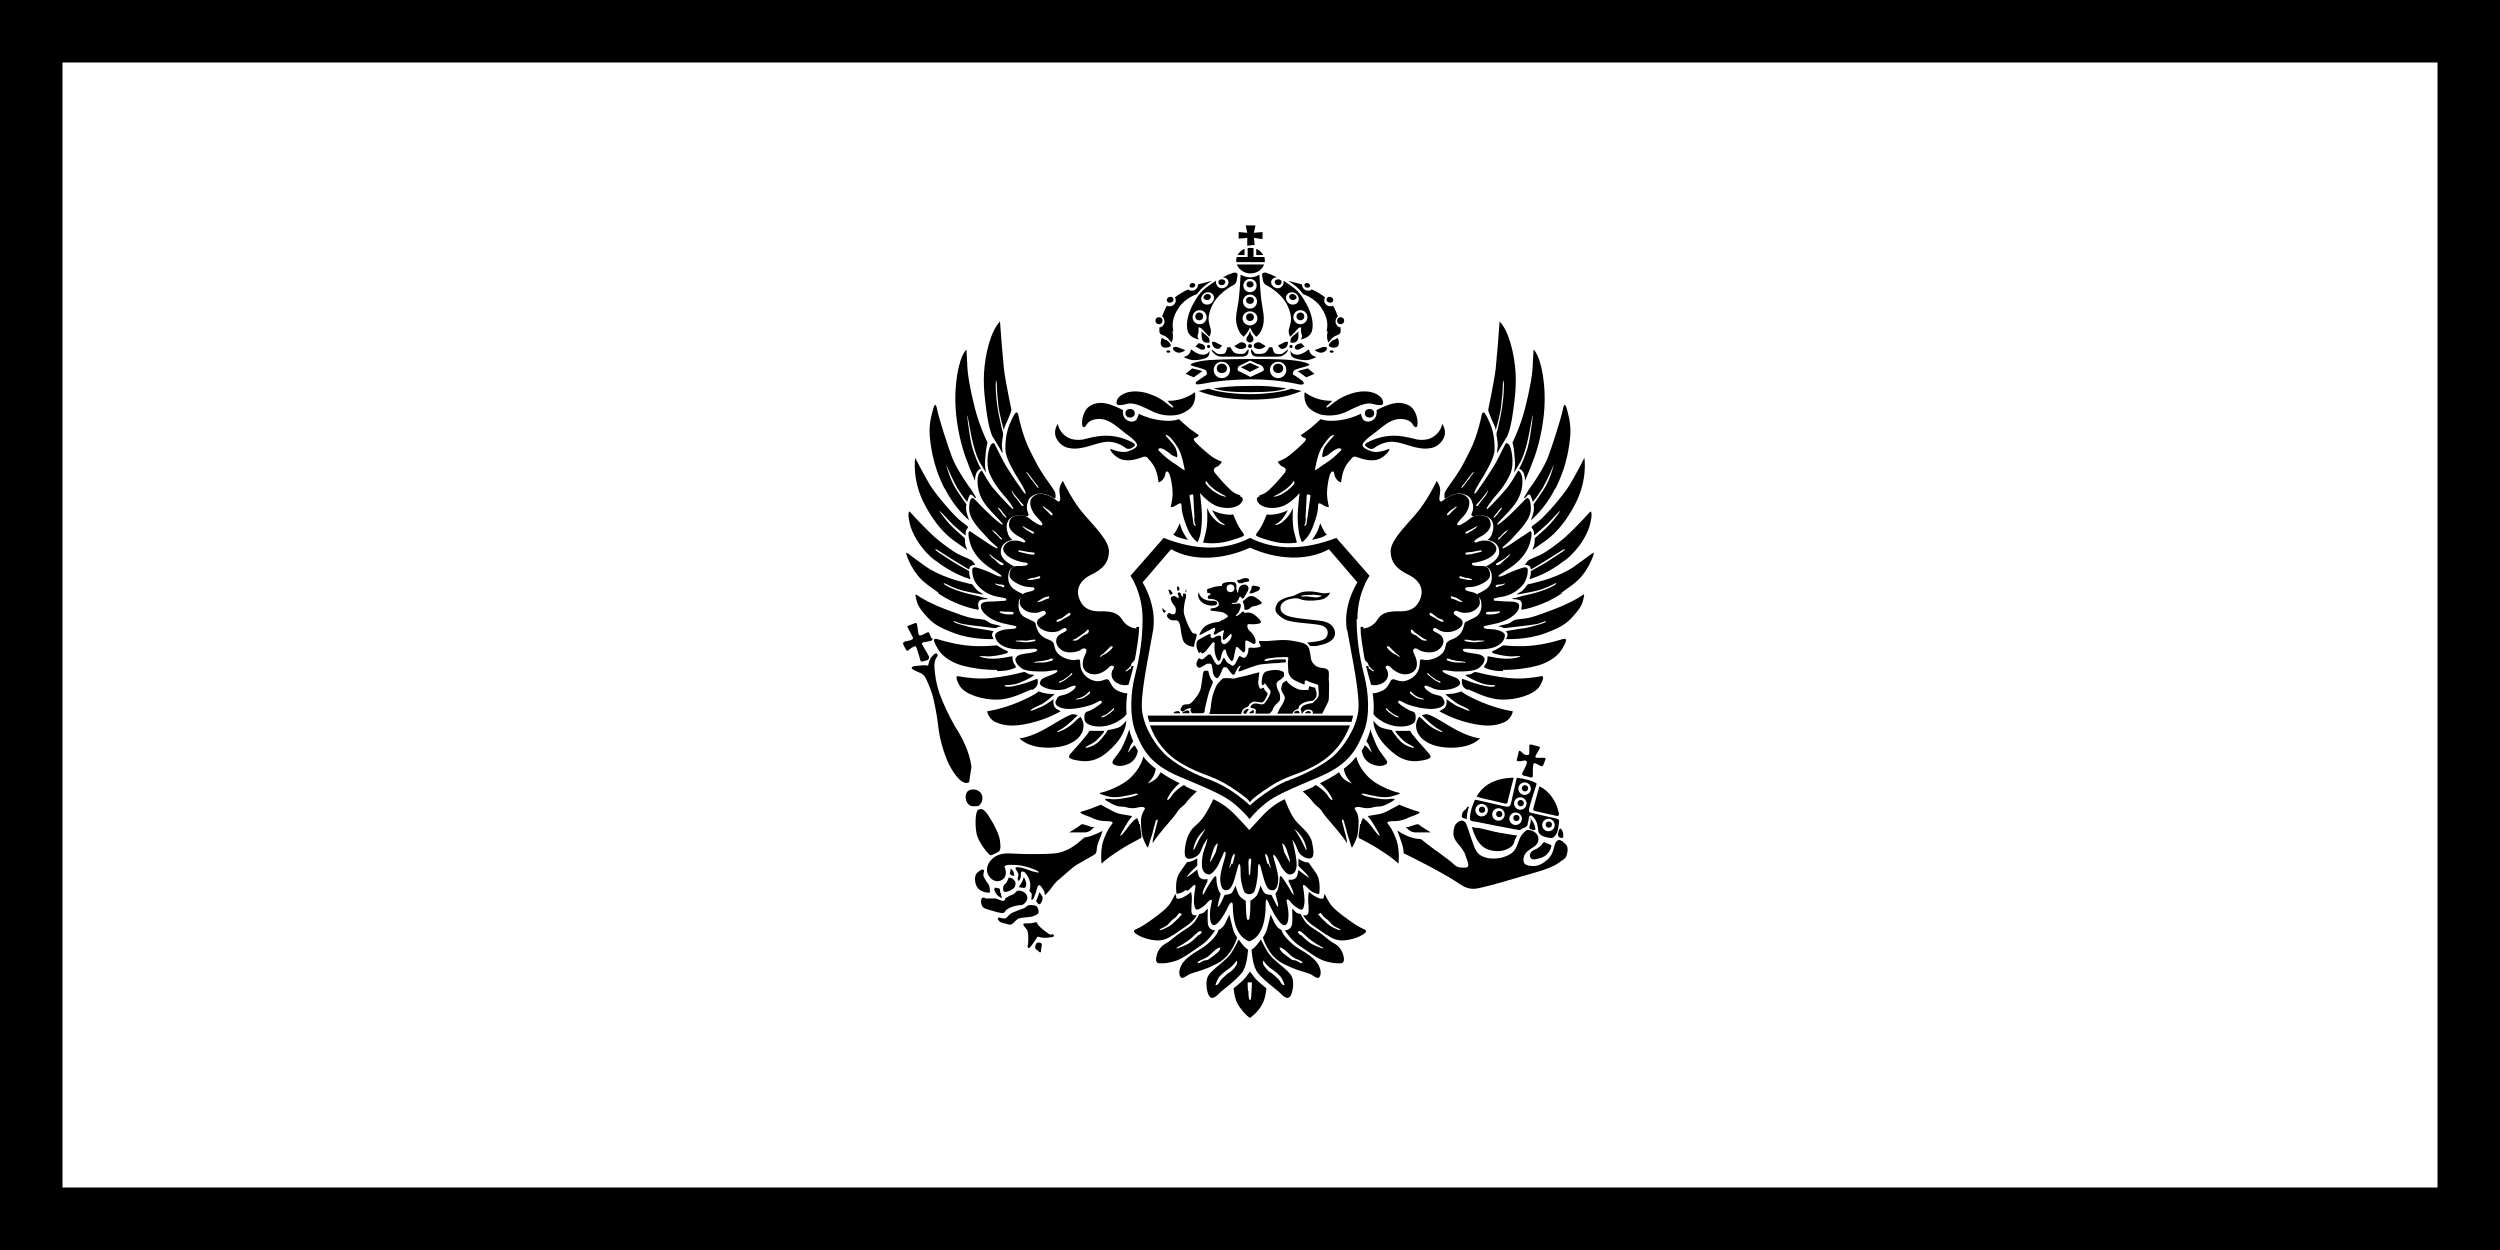 <?xml version="1.0" encoding="UTF-8"?>
<svg id="Calque_1" xmlns="http://www.w3.org/2000/svg" version="1.1" viewBox="0 0 640 320">
  <!-- Generator: Adobe Illustrator 29.4.0, SVG Export Plug-In . SVG Version: 2.1.0 Build 152)  -->
  <defs>
    <style>
      .st0 {
        fill: #fff;
      }
    </style>
  </defs>
  <path d="M0,0h640v320H0V0Z"/>
  <path class="st0" d="M16,16h608v288H16V16Z"/>
  <path class="st0" d="M389.6,157.4c1.9-.5,8.4-2.4,13-6.2,4.6-3.7,5.5-6.7,5.9-8.3.4-1.6.5-2.9-.7-2-1.2.9-4.8,3.7-7.2,5.1-1.9,1-3.9,1.8-6,2.4-1.3.4-2.4.6-1.1.1,1.3-.5,5.4-1.9,8.6-5.1,3.2-3.2,5.7-8,5.8-10.9,0-2.9-.1-2.7-1.1-2-.9.7-4.3,4.9-6.2,6.5-2.1,1.7-4.2,3.2-6.5,4.6-1.5.9-3.7,1.9-.7-.2,3-2.1,8.7-6.9,11-13.1s1.9-9.9,1.8-10.6c0-.6-.6-1.9-1.1-.7-.5,1.2-4.3,8.7-7.4,12-3,3.3-2.3,2.6-3,3.1-.7.5-1.8,1.5-.4-.4,1.5-1.8,4.5-6.1,6.1-10.3,1.6-4.2,2-8.4,2-10.8,0-2.4-1-5.8-1.5-6.8s-1-1.7-1.1-.6c-.2,1.2-2.6,8.6-3.9,12.2-1.2,3-2.7,5.8-4.5,8.5-.5.8-1.9,2.4-.4-.3s4.3-10.8,4.7-18.4c.4-7.6-.7-11.8-1.7-13.9-1-2.1-2-2.8-2-2.8,0,0,.2,5.2-1.4,12.7s-3.8,11.4-3.8,11.4c0,0-1,1.1-.3-.7,1-2.7,1.6-5.5,1.8-8.4.4-4.7.5-10.1-.9-14.7-1.5-5-4.1-7.5-4.1-7.5-.7,7.1-.6,16.3-3.2,23.8-.5-.4-1.1-1.2-1.4.4-.8,4.5-2.4,8.9-4.7,12.9-3.2,5.9-4.5,6.6-4.5,6.6,0,0-.6-1.4-1-2.2-.4-.8-.6-1.2-1.2-.1-.5,1.1-2.3,5.2-6.3,9.7-3.9,4.6-6.1,6.8-6,10.2.1,3.4,1.9,5.1,4.3,6.7,2.4,1.6,2.8,2.4,2.4,4.2s-2.5,2.5-4.4,2.6c-1.9,0-4.2-.1-5,.4-.8.5-.9,1.7-1.7,2.5-.8.8-1.2,1.3-2,1.4h-.7c-.2-8.9,3.3-12.9,3.3-12.9l-9.7-11.4-1.5.7c0-.2-.2-.3-.3-.4-1.2-1.4-1.8-3.3-1.7-5.2.5,0,1.5.4,2.3.2.9-.2.2-1.1,0-1.9-.3-.8-.5-3.8-.4-4.9l.3-1.6s1.4,1.6,2.3,1.6.8-.9.9-1.9c.2-1.5.9-3.3,2-4.3,0,0,1.5,1.1,3.3,1.1,2.2,0,4.4-.8,6-2.3,1.9-1.8,1.9-2.3,1.9-2.3,0,0,3.5,1.2,6.2,1.4,2.7.1,5.6-.3,6.9-3.1,1.4-2.8-.4-5.4-.7-5.9-.3-.4-1.2-.8-1.2,0s0,2.9-1.6,4c-1.6,1.1-2.9,1-4.5.5-2.8-1-5.9-1.1-8.7-.2.1-.1,2.1-2.2,4.1-2.8,2-.6,3.2.2,3.9,1s1.2,2.1,1.8.2c.5-1.8.3-3.7-.7-5.3-1.1-1.5-2.9-2.3-4.8-2-2,.2-2.7.5-2.7.5,0,0-1-2.9-3.6-3.4-3.1-.7-6.6.5-9.3,2,0,0-2.1.5-4.3-.1-1.3-.4-2.5-1-3.6-1.8l.7-2.3,1.3-.4c.6-.2.5-.5.6-1,0-.5-1.2-1.5-1.2-1.5,0,0-.2-1.6,1.9-2.7,2.1-1.1,1.9-.9,1.9-.9,0,0,1.2.2,1.8-.1.5-.4.5-.6.5-.6,0,0,.9-.3,1.3-.9.3-.6.4-1.4.1-2.1s-.6-.8-.2-1.1c.3-.3.7-1.1.7-1.6v-.7s.8-.2.7-1.3c0-1.1-.6-1.6-1-1.7-.3,0-.6,0-.6,0,0,0,0-.7-.6-1.5-.6-.9-.9-1.3-.9-1.3,0,0,.4-.3.2-1-.2-.6-.6-1.1-1.2-1.3-.5-.2-1,0-1,0,0,0-1.7-1-2.5-1.4l-1-.5s0-.7-.3-1.1-1-.5-1.3-.5-.7.2-.7.2c0,0-2.8-.7-4-.9-1.2-.2-1.2-.3-1.2-.3,0,0-2.5-1.2-3.5-1.4-1-.2-1.2-.3-1.2-.3,0,0,1-1.2,1.1-2.7,0-1.4-.7-2.6-1.9-3.4-.6-.3-.9-.4-1.1-.5v-1s1.9.2,1.9.2v-3c.1,0-1.7.2-1.7.2l.3-1.8h-3.9s.3,1.8.3,1.8h-1.9c0-.1.2,2.9.2,2.9l2-.3-.2,1.1s-.7.1-1.3.6c-1,.6-1.9,1.8-1.8,3.2,0,1.4.9,2.7.9,2.7,0,0-.2,0-1.2.2-1,.2-3.5,1.4-3.5,1.4,0,0,0,0-1.2.3-1.2.2-4,.9-4,.9,0,0-.4-.2-.7-.2s-1,.2-1.3.5c-.3.4-.3,1.1-.3,1.1l-1,.5c-.8.4-2.5,1.4-2.5,1.4,0,0-.5-.2-1,0-.5.2-1,.6-1.2,1.3s.2,1,.2,1c0,0-.4.4-1,1.3-.6.9-.6,1.6-.6,1.6,0,0-.2,0-.6,0-.4,0-1,.5-1,1.6,0,1.1.7,1.3.7,1.3v.7c0,.5.4,1.3.7,1.6.3.3,0,.4-.2,1.1-.2.7-.2,1.5.1,2.1.4.6,1.3.9,1.3.9,0,0,0,.2.5.6s1.8.1,1.8.1c0,0-.2-.2,1.9.9,2.1,1.1,1.9,2.7,1.9,2.7,0,0-1.3.9-1.2,1.5,0,.5,0,.8.6,1,.6.2,1.3.4,1.3.4l.7,2.3c-.8.5-2.2,1.4-3.6,1.8-2.2.6-4.3.1-4.3.1-2.7-1.5-6.1-2.7-9.3-2-2.6.5-3.6,3.4-3.6,3.4,0,0-.7-.3-2.7-.5-1.8-.2-3.7.5-4.8,2-.9,1.6-1.2,3.6-.7,5.3.5,1.9,1.1.6,1.8-.2.7-.8,1.9-1.6,3.9-1,2,.6,4,2.7,4.1,2.8-2.9-.9-5.9-.8-8.7.2-1.5.6-3.2.4-4.5-.5-1.6-1.1-1.6-3.2-1.6-4s-.9-.4-1.2,0-2.1,3.1-.7,5.9c1.4,2.8,4.2,3.3,6.9,3.1,2.7-.1,6.2-1.4,6.2-1.4,0,0,0,.4,1.9,2.3,1.9,1.8,4.3,2.3,6,2.3s3.3-1.1,3.3-1.1c1.1,1,1.8,2.9,2,4.3.1,1,0,1.9.9,1.9s2.3-1.6,2.3-1.6c0,0,0,.4.3,1.6.2,1.1,0,4-.4,4.9-.3.8-.9,1.7,0,1.9.9.2,1.9-.2,2.3-.2,0,2.1-.4,3.5-1.7,5.2l-.3.4c-.5-.2-1-.4-1.4-.7l-9.7,11.4s3.5,4,3.3,13.1h0c-.2,0-.4-.1-.7-.2-.8-.1-1.1-.6-2-1.4s-.9-2-1.7-2.5-3.2-.3-5-.4c-1.9,0-4-.7-4.4-2.6-.4-1.9,0-2.7,2.4-4.2,2.4-1.6,4.2-3.3,4.3-6.7.1-3.4-2.1-5.6-6-10.2-3.9-4.5-5.7-8.7-6.3-9.7s-.8-.7-1.2.1c-.4.8-1,2.2-1,2.2,0,0-1.3-.8-4.5-6.6-2.2-4-3.8-8.4-4.6-12.9-.3-1.7-.9-.8-1.4-.4-2.6-7.5-2.5-16.7-3.2-23.8,0,0-2.6,2.5-4.1,7.5-1.4,4.6-1.3,9.9-.9,14.7.4,4.5,1.3,7.2,1.8,8.4.7,1.8-.3.7-.3.7,0,0-2.3-3.9-3.8-11.4-1.6-7.5-1.4-12.7-1.4-12.7,0,0-.9.7-2,2.8-1.1,2.1-2.1,6.3-1.7,13.9.4,7.6,3.2,15.7,4.7,18.4,1.5,2.7.1,1.1-.4.3-1.8-2.7-3.3-5.5-4.5-8.5-1.3-3.6-3.7-11.1-3.9-12.2-.2-1.2-.6-.4-1.1.6s-1.5,4.4-1.5,6.8c0,3.7.8,7.3,2.1,10.8,1.6,4.2,4.6,8.5,6.1,10.3,1.5,1.8.3.9-.4.4s0,.1-3-3.1-6.8-10.8-7.4-12c-.5-1.2-1.1,0-1.1.7,0,.6-.5,4.3,1.8,10.6,2.3,6.2,8,11.1,11,13.1s.8,1.1-.7.2c-1.5-.9-4.6-3-6.5-4.6-1.9-1.6-5.2-5.7-6.2-6.5-.9-.7-1.1-.9-1.1,2s2.6,7.7,5.8,10.9c3.2,3.2,7.3,4.6,8.6,5.1s.2.3-1.1-.1c-2.1-.5-4.1-1.3-6-2.4-2.4-1.4-6-4.1-7.2-5.1-1.2-.9-1,.4-.7,2s1.3,4.6,5.9,8.3c4.6,3.7,11.1,5.6,13,6.2,1.9.5.6.5.6.5,0,0-.7-.1-4.5-.9s-9.6-3.9-11.1-4.8c-1.6-1-1.8-1.4-1.6.7.2,2.1,2.4,6.5,5.9,8.5s9.8,3.1,11.5,3.2c1.6,0,1.2.3.5.4-.7,0-2.6,0-5.5-.3-2.4-.3-6.1-1.5-7.3-1.9-.1-.5-.3-1-.3-1.4-.1-.8-.6-.7-.8-.5-.3.2-.4.3-1.3.8-.9.4-.9,0-.9-.4,0-.3-.2-1.4-.2-2,0-.6-.4-.6-.8-.4l-3.1,1.3c-.7.3,0,.9.3,1.6.4.7,1,1.7,1,1.7l-2.4.6c-.6.1-.4.6-.3,1,.1.4,1,2.4,1.3,3s.8.2.8.2l1.8-1.1.6,2.4s-.9.2-1.8.9c-.9.6-.7,1.5.4,1.8,1.1.3,2.4.9,3.8,3.5,1.4,2.6,1.8,7.3,2.7,14.6.9,7.4,5.6,11.1,6.2,11.6s.3.8.3.8c0,0-.6.9-.4,2.4.3,1.1,1.1,2.1,2.2,2.5.6.2.5.9.5.9,0,0-.3,1.6,0,4.4.3,2.9,2.7,6.1,3.3,6.7.6.6.7.8.6,1.1,0,.2-.5,0-1.3.6-.9.7-1.7,1.5-2.2,2.5-.6,1-.4,1.6-.2,3,.2,1.4,2.2,2.6,2.2,2.6,0,0-.4,0-.5,1.1,0,1,.6,2.2,1.6,2.9.9.7,2.7,1.1,2.7,1.1l.2,1.5c0,.6,1.2,1.2,2,1.6.7.4,2.2.2,2.8,0,.6-.3,1,0,1.4.6.4.6.2,2.9.2,3.9s-.5,1.9-.2,2.4c.3.5,1.2.1,2.1-.4.9-.5,1.1-.1,1.9.4.7.5,1.5.8,2.4.9.3,0,.2-.9.2-1.6s.1-2.3.5-2.5c.1-.1,1.5-.2,2.5-.6.5-.2,1.1-.4,1.2-.9,0-.5-.6-.5-2.2-1.2-1.5-.8-1.8-1.2-2.8-1.9s-.5-.9-.5-1.2.5-.6.6-1,.1-1.2.1-1.2c0,0,.8-.8,1.1-1.2.4-.4.8-1.1,1.3-1.5s1.3-2.4,1.8-3.1c.5-.6,1.7-1.3,2.4-2.2.7-.9,2.5-2.3,3.6-3,1.1-.7,3.9-2,3.9-2,0,0,0,1.7.7,2.6.7.8,1.7-.6,5-3s5.8-3.1,5.8-3.1c0,0,.7,1.1,1.6,2.2.9,1.1,1.7,0,5.7-5.6,2.7-3.6,5.7-6.9,9-9.9l.9.4c0,.2-.2.5-.2.7-.4,1.2-1,1.9-1.8,3.5-.8,1.6-2,2-3.4,4.1-1.4,2.2-1.6,3.6-1.7,5.9-.1,2.2,1.1,2.7,1.1,2.7,0,0-2,2-2.6,3.4s-.9,4.5-.9,4.5c0,0-.3.1-1.1,1.6-.7,1.5-2.1,1.8-4,3.7-1.9,1.9-4.1,2.8-5.1,3.4-1,.6-.7,1.2-.5,2,.3.8,1.7,1.6,3.3,2.2,1.6.6,2.2.4,3.3.3,1.1,0,.2.8-.2,1.3-.5.4-1.1,2.1-1,3.9,0,1.8,1.4,1.4,3.1,1.1,1.7-.3,3.6-1.1,3.6-1.1l-.2.5c-.2.5-.3.9-.3,2.3s.2,2.1.6,2.5c.4.4,1.2-.4,1.8-.6.6-.2,1.6-.8,3.1-1.1,1.5-.3,2-1,2-1,0,0-.4.5-.5,1.5-.1,1,0,2.5.2,3.4.2.9.9,1.9,1.9,2.9,1,.9,1.2.5,2-.6.7-1.1,2.3-2.6,2.3-2.6,0,0,0,.4,1.1,3.6,1,3.3,4.3,6,4.3,6,0,0,3.3-2.7,4.3-6,1-3.3,1.1-3.6,1.1-3.6,0,0,1.5,1.5,2.3,2.6.7,1.1,1,1.6,2,.6.9-.8,1.5-1.7,1.9-2.9.2-.9.3-2.4.2-3.4,0-1-.5-1.5-.5-1.5,0,0,.5.6,2,1,1.5.3,2.5.9,3.1,1.1.6.2,1.4,1,1.8.6.4-.4.6-1.1.6-2.5s-.1-1.8-.3-2.3l-.2-.5s1.9.8,3.6,1.1,3,.7,3.1-1.1c0-1.8-.5-3.4-1-3.9-.5-.5-1.3-1.3-.2-1.3,1.1,0,1.7.3,3.3-.3,1.6-.6,3-1.4,3.3-2.2s.5-1.4-.5-2c-1-.6-3.2-1.4-5.1-3.4-1.9-1.9-3.3-2.2-4-3.7-.7-1.5-1.1-1.6-1.1-1.6,0,0-.3-3-.9-4.5s-2.6-3.4-2.6-3.4c0,0,1.2-.5,1.1-2.7-.1-2.2-.3-3.7-1.7-5.9-1.4-2.2-2.6-2.5-3.4-4.1-.8-1.6-1.4-2.3-1.7-3.5,0-.2-.2-.5-.2-.7l1.2-.5c3.3,3,6.3,6.3,9,9.9,4,5.6,4.8,6.7,5.7,5.6s1.6-2.2,1.6-2.2c0,0,2.5.8,5.8,3.1,3.3,2.3,4.2,3.8,5,3,.4-.4.5-1.2.5-1.7,2.7.8,5.3,1.7,7.8,2.8,2.9,1.2,3.2,1.8,5.4,3.6s5.5,1.6,8.5.7c3-.9,11.2-3.6,14.4-5,3.2-1.4,5.6-2.6,5.9-3.3.3-.6.7-2.5.7-3.1s-.7-1.6-1-1.8-.1-.7,0-1.1c0-.8-.2-1.6-.6-2.2-.5-.6-.4-.8-.4-2.3.1-3.4-2.2-7.6-5.6-8.9,0,0,0-.4-.4-.6-.3-.2-.7-.4-.7-.4,0,0,0-1.9,0-2.3s.2-.4.4-.2.6.6,1.1.7c.5.1.9-.2,1-.9.1-.6.6-1.9.8-2.5.2-.6,0-.7-.3-.8-.2,0-1.1-.2-1.5-.2-.4-.1-.4-.1-.3-.3.1-.2.2-.5.7-1.3s0-.8-.4-1c-.5-.2-2.6-.8-3.2-.9-.6-.1-.7.4-.7.7s0,1.4,0,1.8-.4.3-.6.2c-.4-.2-.8-.5-1.2-.8-.4-.3-.7,0-.9.4-.2.5-.7,2.3-.8,2.9-.2.5-.1,1,.1,1.1.2.1,1.3,0,2,0s.3.4.3.4c0,0-.7,1.1-.9,1.6-.2.4-.6.5-1.1.5h-1.4s-3.5.1-6.1,2.1c-2.6,1.9-3.3,3.5-3.7,4.4-.4.9-.9.7-1.3,1.1-.4.3-1.5,1.5-1.5,2.3s.3,1.1-.9,1.9c-1.1.7-2,3.9-.5,5.6,1.5,1.6,2.1,3.3,2.6,4.1.5.8,0,1.1-.4,1.1s-1.2-.7-1.9-1.2c-.7-.5-4.2-3.2-5.7-4.4-1.5-1.1-.4-1-.4-1,0,0,.4,0,1.3-.3s1-.8.1-1.1c-1.1-.4-2.1-1-3-1.7-.5-.5-.7-1,.2-1.4.9-.5,2.8-1.7,1.3-2.1-1.5-.4-3.3-.7-4.8-1.2-1.5-.4-1.6-.8-1.6-.8l1-1.4s.8-1.1-.1-1.2-3.1-.4-5.2-1.3c-4.1-1.8-6.6-4.7-7.5-8.4h0c.8,1.4,2.5,4.2,5.2,4.3,3.6.1,4.1-1,3.2-2.2s-1.8-2.3-2-2.6c-.2-.4-.3-.8.7,0s2.8,3.9,8.3,3.6c5.5-.4,5.5-1.4,5.5-1.7,0-1.1-1.1-1.2-1.8-1.9s-.6-.9.5-.4,3.8.9,7.5.1c1.5-.3,5.3-2,5.7-4,0,0-2.5-.1-4.2-.9-1.7-.7-2.7-1.4-.9-1,1.8.4,5.4,1.1,8.5,0,1.8-.6,4.2-2.1,4.2-4.8,0,0-3.4-.7-4.6-1.2s-1.6-.8-1.6-.8c0,0,4.8,1.5,9.2-.7,4.4-2.2,4.6-5.3,4.6-6s-.1-.9-.1-.9c0,0-4,1-7,.9-3,0-3.9-.3-3.9-.3,0,0,8.3-.2,12.5-2.8,4.2-2.6,4.4-7.6,4.4-7.6,0,0-4.8,1.7-7.7,2-3,.3-4.8.3-5.5.3-.7,0-1.2-.3.5-.4,1.6,0,8-1.1,11.5-3.2,3.5-2.1,5.7-6.5,5.9-8.5.2-2.1,0-1.7-1.6-.7-1.6,1-7.3,4-11.1,4.8s-4.5.9-4.5.9c0,0-1.5,0,.4-.6h.1ZM239.5,167l-1.7,1s-.7-1.4-.9-1.8c-.2-.4,0-.6.1-.6s.9-.2,1.5-.3c0,0,.1,0,.2,0,.2.5.4,1.1.8,1.7h0s0,0,0,0ZM290.7,196.9c-1,1.9-3.8,3.9-5.8,4.8s-4.2,1.1-5.2,1.3c-.9.1-.1,1.2-.1,1.2l1,1.4s-.1.4-1.6.8-3.3.7-4.8,1.2c-1.5.4.4,1.7,1.3,2.1s.6,1,.2,1.4c-.5.5-2.2,1.4-3,1.7s-.7.8.1,1.1c.9.4,3.3.8,3.3.8,0,0,0,.1-1.5,1.2-1.7,1.1-3.7,1.8-5.8,1.9-1.7.1-4.4.2-7.8,0-3.4-.2-3.8-.2-3.8-.2,0,0-.1-1.1-.4-2.8-.2-1.7-1.3-4.1-2.1-5.2-.8-1.1-2.4-3.3-2.4-3.3,0,0,0-.5.2-1s0-1.1-.4-2.2c-.4-1.1-2.4-2.6-2.4-2.6,0,0,0-1.1,0-2.2s-.7-5.1-1.4-7.1-3.8-7-5.2-9.4c-1.4-2.4-2.3-6-2.7-8.7-.4-2.8-.3-3.7-.1-4.4,0-.3.2-.6.3-.9.6.8,1.4,1.5,2.3,2.1,4.2,2.6,12.5,2.8,12.5,2.8,0,0-.9.3-3.9.3-3,0-7-1-7-1,0,0-.1.2-.1.9s.2,3.8,4.6,6c4.4,2.2,9.2.7,9.2.7,0,0-.4.3-1.6.8-1.2.4-4.6,1.2-4.6,1.2,0,2.7,2.4,4.2,4.2,4.8,3.1,1.1,6.7.3,8.5,0,1.8-.4.8.2-.9,1-1.7.7-4.2.9-4.2.9.4,2,4.2,3.6,5.7,4,3.7.8,6.4.3,7.5-.1s.9,0,.5.4c-.7.7-1.8.8-1.8,1.9s0,1.4,5.5,1.7,7.3-2.7,8.3-3.6c1-.9.9-.4.6,0-.2.4-1.2,1.4-2,2.6-.8,1.2-.4,2.3,3.2,2.2,2.7,0,4.5-2.9,5.2-4.4h0c0,0,.1.3.1.3-.3.9-.9,2.3-1.6,3.5h0ZM335,78.2c-.5-.9-.8-1.4-.8-1.4,0,0,2.1,1,3.3,2.4,1.2,1.4,1.2,2.1,1.4,2.8.2.7,0,1.9-.2,3.1-.2,1.2-.2,1.9,0,2.3.2.4.4.6.4.6,0,0-.9.2-1.8.6-.9.3-2,.7-2.6.1-.6-.5-.8-.9-.4-1.2.4-.3,1.9-.8,2-3.3.2-2.5-1-5.1-1.5-6ZM323.7,85.1c.5-1.2.7-2.3.3-4.8-.3-2.1-.7-3.8-.8-6,0,0,1.5.3,3.7,2.3,2.2,2,2.7,4.1,2.7,5.1s-.5,2.2-.6,3.2c0,1,.3,1.8.3,1.8,0,0-.8.3-1.5.8-.7.5-1.2.8-2.3.8-1.1,0-1.8-.6-2.4-.9s-1-.4-1-.4c0,0,1.3-.7,1.7-1.9h0ZM313,76.6c2.2-2,3.7-2.3,3.7-2.3-.1,2.2-.5,4-.8,6.1-.4,2.4-.2,3.6.3,4.8.5,1.2,1.8,1.9,1.8,1.9,0,0-.4,0-1,.4-.6.3-1.3.8-2.4.9-1.1,0-1.6-.3-2.3-.8-.7-.5-1.5-.8-1.5-.8,0,0,.4-.9.3-1.8,0-1-.6-2.2-.6-3.2s.5-3.1,2.7-5.1h0ZM305.1,88.8c-.6.5-1.8.2-2.6-.1-.9-.3-1.8-.6-1.8-.6,0,0,.2-.2.5-.6.2-.4.2-1.1,0-2.3-.2-1.2-.4-2.4-.2-3.1.2-.7.1-1.4,1.4-2.8,1.2-1.4,3.3-2.4,3.3-2.4,0,0-.3.4-.8,1.4-.5.9-1.7,3.5-1.5,6,.2,2.5,1.6,2.9,2,3.3.4.3.2.7-.4,1.2h0ZM334.3,109.8c-2.2,1.2-3.4.9-3.3,1.8,0,.9,2,1.6,2,1.6,0,0-2,2.1-3.5,3.1-1.5,1-3.4,1.6-3.4,1.6,0,0-.6,0-.3,1.1.4,1,1,1.6,1.5,1.9.5.3.8.3.8.3,0,0-2.7,2.9-3.9,3.8-1.2.9-1.9,1.2-2.8,1.6-1,.4-.5,2-.3,2.7s1.1,1.7,1.5,1.8c.5.1.7.5,0,1.5-.5.7-2,2.6-2.7,3.7h0c-.7-1-2.3-3-2.8-3.7-.6-1-.4-1.3,0-1.5s1.3-1.1,1.5-1.8c.2-.7.7-2.3-.3-2.7-1-.4-1.6-.7-2.8-1.6-1.2-.9-3.9-3.8-3.9-3.8,0,0,.3,0,.8-.4.7-.4,1.2-1.1,1.5-1.9.4-1-.3-1.1-.3-1.1,0,0-1.8-.6-3.4-1.6-1.5-1-3.5-3.1-3.5-3.1,0,0,1.9-.7,2-1.5,0-.9-1.1-.6-3.3-1.8s-2.9-2.7-2.9-2.7c0,0,2.5-.8,3.8-3.4.4-.9.5-1.7.5-2.4h.1c4,1.3,8.7,1.9,12.9,1.9s8.9-.5,12.9-1.8h.1c0,.7,0,1.5.5,2.4,1.2,2.5,3.7,3.4,3.7,3.4,0,0-.7,1.5-2.9,2.7h0Z"/>
  <path d="M347.5,158.5c0-6.8,3.1-11.1,3.1-11.1l-8.5-9.7c-8.1,3.1-15.5,3.3-22.1,0-6.6,3.4-14,3.2-22.1,0l-8.5,9.7s3.1,4.3,3.1,11.1-1.3,11.8-2.1,15.1c-.8,3.3-1.4,9.4.3,13.8,1.8,4.4,3.6,8.2,11.2,11.4s11.5,4.8,14.1,7c2.6,2.2,3.9,3.9,3.9,3.9,0,0,1.3-1.8,3.9-3.9,2.6-2.2,6.6-3.8,14.1-7,7.5-3.2,9.4-7,11.2-11.4,1.8-4.4,1.1-10.5.3-13.8-.8-3.3-2.1-8.3-2.1-15.1h0Z"/>
  <path class="st0" d="M344.8,161.3c-1.1-6.5,2.7-12.2,2.7-12.2l-7.3-8.5c-5.6,3.1-13.4,2.7-20.2-.4-6.8,3.1-14.6,3.6-20.2.4l-7.3,8.5s3.7,5.7,2.7,12.2c-1.1,6.5-3.4,16.7-2.8,20.9.6,4.2,3.5,9,6.6,11.6s7.5,4.7,10.7,5.8c2.8,1.1,5.4,2.6,7.8,4.5,1.5,1.1,2.5,2.1,2.5,2.1,0,0,1-1,2.5-2.1s4.6-3.4,7.8-4.5c3.2-1.2,7.7-3.3,10.8-5.8,3-2.6,6-7.4,6.6-11.6.6-4.2-1.7-14.4-2.8-20.9h0Z"/>
  <path class="st0" d="M344.1,162.1c-1-7,2.1-12.6,2.1-12.6l-6.6-7.3c-5.5,2.9-12.3,2.1-19.6-.4-7.4,2.6-14.1,3.3-19.6.4l-6.6,7.3s3.2,5.6,2.1,12.6-2.7,14.9-2.4,19.6c0,.3,0,.6.1,1h6s.4-.4,1-.7c.7-.3.9-.5.9-.5,0,0,.1-1.2.9-1.5.7-.3,1-.3,1.3-.3s.5,0,.9-.4c.4-.4,1.3-1.2,1.7-2.4s.7-1.7.7-2.5.3-2.1.3-2.1c0,0-.2-.4-.8-.1-.6.2-.7-.4-.8-1,0-.6,0-1.8.3-2.4s.5-.8.5-.8l-.2-.9s-3.8.8-4.5-2.2c-.7-2.9-.8-4.4-.9-4.7-.1-.3-.2-.5-.7-.4-.5,0-1.6-.3-2.4-1.9-.8-1.5-.8-2.1-.6-2.8.2-.6.6-.4.8-.2.1.2,1.1,1.6,1.5,1.2.4-.4.2-.4-.4-1.6s-.4-1.5-.3-2.1c0-.6-.2-1.3-.2-1.6s.4-.6.7-.4c.4.2.7.4.8.6.2.2.2.5.5.3s.1-1.2.1-1.6.4-.6.9-.3c.5.3.8.8.8,1.2s0,.7.2.7.4-.6.5-.9c0-.4.2-.9.6-.5.4.5.5,1.2.4,1.9-.1.7.1.4-.1,1.6s-.4,1.8-.4,2.8c0,.9,0,1.5.5,2.7.5,1.2.9,2.5,1.7,2.6h1.1s1-1.9,1.7-2.3c.8-.4,1.8-.5,2.6-.6.8-.1,1.1-.3,1.1-.5s-.2-.2-1.2-.4c-.9-.1-1.7-.4-1.7-1.1,0-.7.1-1.3-.5-1.3s-2.1-.5-2.6-1.5c-.5-1-.4-1.2-.3-1.7s.8-1.6,1.2-.6.7,1.1,1.1,1.4c.4.2.9.3.6-.4-.2-.7-.4-1.1-.4-1.6,0-.5.4-.7.8-.8.4-.1,1.6-.5,2.3-.6.6-.1.7-.2.7-.2,0,0,0-.4.9-.7.6-.2,1.3-.3,2-.3.6,0,1,.1,1.8-.3.8-.4,1.4-.4,1.9-.4.5,0,.9.2,1.3.5.4.3.3.6.3,1s0,.5.6.5,1,0,1.5.2c.5.2,1.2.5.8,1s-.5,1.1-.8,1.1c-.3,0-.2.3-.4.5-.1.2-.2.4.1.5.3.2.3.4.8.8.4.4,1.1.9.4,1.5s-1.8,1.2-1.8,1.2c0,0-.7.3.1.8.8.4,1.1,1.4,1.4,1.5.3.2.6.4.8.5.2.1.2.7.2.7,0,0-.4.3-1,.5s-1.2.5-1.7.5-.8,0-.6.5c.2.5.6,1.1.7,1.3,0,.3.2.8.2.8,0,0,.9.2,1.7.2s1.1,0,2.9-.2c1.8-.2,2.2-.2,3.9,0,1.7.2,1.9.1,2.4.3.4.2.9.4.9.4,0,0,2.4,0,3.7-.3,1.3-.3,1.6-1.1,1.4-1.6-.2-.4-.2-1.1-2.4-1.4-2.3-.3-3.2-.2-5-.6-1.8-.3-4.6-1.3-5.1-3.5-.5-2.2,1.3-3.2,2.2-3.6s2.9-1.1,3.8-1.5c.9-.4,2.6-.8,4.4-.5,1.8.2,2.8.7,3.5.3.7-.4,1.3-.1,1.1.5-.1.6-.8,1.9-2.8,2.5-2,.6-4.4.7-5.7.3-1.3-.4-2.3-.9-3.1-.6-.8.3-1.7,1.3-.8,2.4.9,1.2,5.2,1.5,6.4,1.7,1.2.1,5.5-.2,6.7,2,1.2,2.2.2,4.6-1.2,5.1-1.5.5-2.7.9-3.8,1.1h-1.1c0,.1.5,1.3.5,1.8s0,1.4.5,1.7c.5.4,1.3.6,2.2.5.9-.1,2,.5,2.1,1.4,0,.8.3,2,.4,3.6.1,1.6,0,3,0,3,0,0,0,.6-.3,1.2-.2.6-1.4,2.9-1.4,2.9h6.4c0-.3,0-.6.1-1,.3-4.7-1.4-12.6-2.4-19.6h0Z"/>
  <path d="M294.4,185.7c1.4,4,4.1,7.4,7.8,9.6,5.5,3.3,7.8,2.9,12.9,6.2,5.1,3.3,4.8,3.9,4.9,3.9s-.2-.6,4.9-3.9c5.1-3.4,7.5-2.9,12.9-6.2,3.6-2.2,6.3-5.6,7.8-9.6h-51.2Z"/>
  <path d="M298.9,158.1c.6.6,1,.8,1.9.7.9-.1,1.1.6,1.3,1.3.2.7.2,2.4.8,3.9.6,1.5,2.8,1.6,2.8,1.6,0-.9.3-1.7.6-2.6,0-.1.3-.8-.4-.8s-.7-.3-1.2-1.1c-.7-1.2-1.2-2.6-1.6-4-.2-1.3.2-3.1.4-3.8.2-.7.2-1.1,0-1.3-.2-.1-.7,0-.7,0,0,0,.2.6,0,.7-.2.1-.4-.3-.5-.7-.2-.4-.3-.4-.6-.3-.3,0-.3.3-.1.6.2.3.1.9.1.9,0,0-.7-.5-1-.6-.3-.1-.9.1-1,.5,0,.4.3,1.3.8,1.8.6.5.6,1.5.4,2-.2.5-1,.4-1.2.2-.2-.2-.5-.2-.7,0,0,0,0,0,0,0-.2.3-.5.4,0,1.1h0ZM298.5,156.5s-.3-.3-.5-.4l-.4-.5s0,.2,0,.5.4.8.4.8l.5-.4h0ZM299.8,152.2c.3-.1.5-.2.3-.5-.2-.3-.4-.6-.6-.7s-.4,0-.4,0c0,0,.2.6.3.9,0,.3.2.4.4.3ZM301.4,150.9c0,.3,0,.4.3.3.2-.1.3-.5.2-.7-.1-.2-.4-.4-.4-.4h-.2c0-.1.1.6,0,.8h0ZM303.7,151.3c0-.3-.1-.6-.1-.6,0,0,0,.4-.1.6s-.1.1,0,.3.2,0,.2-.3h0ZM307.4,166.9c.5,1.1,1.6-.6,2.6-1.9,1-1.3,1-.3.9.8,0,1,.2,2.1.7,3,.4.7.8.3.9-.2s.3-1.6.7-2.1.7,0,.7.4.6,1.5,1.1,2.1c.5.6.8-.2.9-.9s.4-1.9.5-2.3c.1-.4.6,0,.6,0l1,1c.7.7.8-.4.8-.9,0-.5-.1-1.7.1-1.9.2-.2.8.2,1.7.7.9.5.9-.4.8-.9-.1-.5-.6-1.6-1.4-2.2-.7-.6-.8-1.4-.6-1.7.2-.3,1.1,0,1.7-.1.6,0,.8-.1,1.3-.2s.4-.5.4-.5c0,0-.3-.5-.9-1.1-.6-.5-1-.9-1.7-1.1-.7-.2-1.7,0-1.7,0v-.2c-.2-.2-.4-.2-.6,0-.1.2-.5.5-.8.7-.3.2-.5.4-.6.3-.2-.1.1-.4.1-.4,0,0,.4-.3.7-1,.3-.7.5-1.4.2-1.7-.3-.3-1,0-1.5,0s-.7,0-.7-.1c0-.2.4-.1.9-.2.5,0,.8-.7,1-1.2s.3-.5.6-.1.6.2.7,0c0-.2.4-.7.7-1.3.4-.5.6-1.2.2-1.7-.4-.5-1.3-.4-1.7-.1-.4.3-.6.6-.7,1.4-.1.8-.3.3-.3.1s-.3-.6-.2-.9,0-.7,0-.7c0,0,0-.7-.8-.8s-1.6,0-2.3.2-.6.8-.6.8c0,0-.5,0-1.1.1-.6,0-1.3.3-1.9.5-.6.1-.8.2-.8.5s.1.7.1.7c0,0,.5,0,.7.1.2.1.1.4-.2.5-.3.1-.4.1-.4.5s.1.4.4.4.9,0,1.6.3c.7.3.9.9.8,1.3s-1,.8-1.5.8-.6.1-.6.4.6.3.6.3c0,0,.6,0,1.7.2,1.1.1,1.3.4,1.9.8.5.5.1.6-.1.7-.2.1-.6.5-1,.6-.4.1-.6.4-1,.5s-1.2,0-2.8.7-2.2,2.7-2.2,2.7c0,0,.2,0,.9-.4.7-.4,1.6-.8,2.5-1.3.8-.5.8.2.4,1-.4.7.4.6.6.4.2-.2.6-.4,1.4-.8s.5.2.5.2c0,0-.2.5-.3,1.6,0,1.2,1.1,0,1.7-.7s.8,0,.4.8c-.4.8-1.2,1.5-1.7,1.5s-.8-.5-.8-.8.1-1.1-.1-1.3c-.3-.2-1.1,0-1.7.4-.6.4-.7,0-.9-.2-.1-.3.2-.4,0-.6-.1-.2-.5,0-.7.1-.2.1-.8.4-1.9,1-1.1.6-1,.9-1,1.7s.2,1,.6,2h0Z"/>
  <path d="M317.8,149.4c.2-.1.6-.3.6-.3,0,0,.5-.1,1-.2.5,0,.4-.3.3-.6-.1-.2-.3-.3-.9-.3s-1,.3-1.4.4c-.4.1-.8.2-.8.2l.3.4c.2.4.6.4.8.2h0ZM320.3,151.9c.2,0,.5-.1.5-.1,0,0,.5-.2.9-.4.4-.1.6-.2.8-.7.2-.5-.3-.5-1-.7-.7-.2-1.1,0-1.1.3,0,.3,0,.6-.4,1.1-.3.5,0,.5.3.5h0ZM320.1,152.6c-.7,0-1.5,1.1-1.8,1.2s-.1.4-.1.4c0,0,.2.4.3.8,0,.4.1,1.1.1,1.1,0,0,.1,0,.5,0s.7-.2,1-.5.7-.4,1.3-.5c.5-.1.8-.2,1.4-.5s-.3-.9-1-1.4c-.5-.4-1.1-.7-1.8-.6h0ZM310.8,155c.5,0,.8-.3.8-.6s-.3-.6-1-.6c-1.7.1-3.4-.5-3.7-2.2,0,0-.6,1.1.5,2.3,1.1,1.2,2.9,1.2,3.4,1.1h0ZM304.9,182.3c0,.1.2.2.3.3h2.7c.5-.1.5-.5.5-.8,0-.3.3-1.3.7-3.1.4-1.8,1-3,1.3-3.7s-.3-.9-.5-1.4c-.2-.4-.5-1.2-.5-1.6,0-.4-.7-.3-1-.3s-.4.6-.5,1.1c0,.5-.3,2.1-.5,3.4-.3,1.4-1.8,3.1-2.2,3.5-.4.4-.8.6-1.1.6s-.9,0-1.2.2c-.3.2-.6.7-.7,1.1,0,.4.6.6.6.6,0,0,.5-.3.7-.5.2-.2.6-.3,1-.4.4,0,.5,0,.3.3-.2.2-.1.2.2.8h0ZM300.8,182.2c-.2,0-.4.3-.4.4h1.7c0-.2,0-.3-.2-.4-.2-.3-.8-.1-1.1,0h0Z"/>
  <path d="M303.2,182.1c-.2.1-.5.3-.6.5h1.9c0-.2,0-.4-.1-.6-.4-.3-.8,0-1.1.1h0ZM319.4,181.4c-.2,0-.4.2-.7.4-.3.2-.4.5-.4.8h0c0,.1.8.1.8.1,0,0,0,0,0-.1,0-.2.1-.4.4-.7.4-.3,0-.4-.2-.4h0ZM321,182.2c0-.2-.1-.5-.3-.4s-.5.3-.7.5c-.1.1-.2.2-.3.3h1.2c0-.1.1-.3.1-.4h0Z"/>
  <path d="M328.2,173.6c.6-.4.5-.5.5-.9,0-.4,0-.6-.2-.7-.2-.2-1.1-.5-1.9-.5s-2.3.2-2.8.6c-.6.4-.8,1.8-.8,2.5s.1.8.3.8.5-.5.5-.5c0,0,.7,1,1.2,1.6.5.7.2.9,0,1.5-.2.5-1,1.9-1.5,2.2-.6.3-1,0-1.7-.1-.7-.1-1.1.1-1.5.5s0,.7.2.7.6,0,.9.3c.2.2,0,.8,0,1.1h3.5c.6-.3,1-1.1,1.1-1.5.2-.5.9-1.1,1.3-1.5.4-.3.4-.6.4-1.3s-.2-1.2-.5-1.7c-.3-.5-.4-1.1-.4-1.7,0-.5.8-.9,1.4-1.3h0Z"/>
  <path d="M322.5,164.9c.4.6.2.7-.3.8-.5.1-1,.2-1.8.1-.8,0-.8,0-.8.4,0,.6-.2,1.3-.5,1.8-.5.6-1,.4-1.4.1s-.5-.2-.7.3-.4.7-.7,1.4c-.4.6-.6.7-.9.6s-.5-.4-.8-.5-.7-.5-1-1.2c-.4-.6-.6,0-.8.6-.3.5-.5.9-1,.9-.5,0-1-1-1.3-1.6s-.5-1.1-.9-1.1c-.4,0-1.1.9-1.6,1.2-.5.2-.6.1-.8-.1-.2-.3-.5.1-.8.8-.3.7,0,1.3.4,1.5s1.2-.4,1.7-.7c.5-.4.8-.3,1.3-.3s.5.9.7,2.2c.2,1.3,1,1.5,1,1.5,0,0,.3.2.8-.8.6-1,.6-2,1.2-2s.6.1,1.2.9c.6.8,1,1.4,1.4.8.3-.6.6-1.4,1-1.8s.7-.4.3.2c-.4.6-.6,1.2.2.9s3.8-1.5,5.1-1.7c0,0,1.4-.2,3.1-.3,1.7,0,2.1-.2,2.7-.2s.7,0,.7-.5c0-.4-.3-.3-1.5-.3s-2.1.1-2.9.3-1.2.1-1.1-.1c.2-.2.4-.4,1.4-.5,1.3-.2,2.7-.3,4-.3,1,0,.7.3.6,1,0,.7,0,1.7.1,2.4,0,.6,0,.8.6,1.7s2.5,1.5,3.1,1.8.5,0,.5-.5.4-.5.9-.2c.5.3,1.3.5,1.9.7.6.1.7.3.7.6s0,1,.1,1.6c0,.6,0,.8-.2,1.2s-1.4,1.5-1.4,1.5c0,0-.5,0-1.5.3-1.1.3-1.4.8-1.5,1.2s.2.6.2.7c0,.1,0,.3,0,.5h.2c0-.1.2-.4.4-.6.4-.5,1.3-.6,1.9-.3.4.2.4.6.4.9h2.4c.4-.9.9-1.7,1.3-2.6.3-.6.4-.9.4-1.7s.1-3.9,0-4.1c-.1-.2,0-.7,0-1.6s0-1.5-1.6-1.7c-1.6-.1-2.1-.8-2.6-1.4s-.4-1.8-.8-3.3c-.4-1.5-1.5-1.7-3.4-2.1-1.9-.4-3.3-.4-4.7-.3s-3.1.3-4.1.2c-1-.1-.8.2-.5.7h0Z"/>
  <path d="M331.5,182.3c-.2.1-.3.2-.4.3h1.6c0-.1,0-.3-.2-.5-.2-.3-.7-.1-1.1.1ZM334.5,182.2c-.3.1-.4.3-.5.4h1.6v-.2c0-.3-.6-.5-1.1-.3h0ZM293.8,183.2c.1.5.2,1,.4,1.6h51.8c.1-.5.3-1,.4-1.6h-52.5,0ZM328.6,158.4c1.6,1.1,6.8,1.1,9.3,1.6,2.4.5,2.3,2.4,1.5,3.3-.8,1-4.2,1.1-4.8,1.2.3.2.8.9.8.9h1.4c1-.2,2.9-.5,4.1-1.5,1.2-1,1.1-2.7,0-3.8-1.1-1.1-2.9-1.2-4.7-1.4-1.8-.2-3.3-.3-5.3-.7-2.1-.4-3.1-1.2-3.1-2.4s1.1-1.8,1.9-2.1c.8-.2,2.1-.6,3.2-.1,1.1.4,2.5.5,4.8.2,2.3-.3,2.8-1.9,2.8-1.9,0,0-.3.1-1.4.2-1.1,0-2-.5-4.1-.5-2.1,0-2.8.7-3.8,1.1-1,.3-3.6.6-4.4,2.3-.8,1.7.1,2.5,1.8,3.6h0Z"/>
  <ellipse class="st0" cx="315" cy="150.6" rx="1" ry="1"/>
  <path class="st0" d="M336,152.3c-1.3-.1-3,.2-3,.2,0,0,.3.3.8.2s1.2,0,2.5.2c1.3.2,2.2-.4,2.2-.4,0,0-1.1-.1-2.4-.3Z"/>
  <path d="M323.7,176.4c-.3-.5-.4-.4-.8-.1-.4.3-.7-.8-.8-1.4,0-.7.3-2.8.3-2.8,0,0-1.8.4-2.7.7-1,.3-1.9.4-2.6.6s-1.2.4-1.6.3c-.4-.1-1.3-.1-1.9-.1s-.6.1-1.3.8c-.7.7-.9,1-1.4,2.3-.5,1.3-.8,2.6-.9,4-.1,1-.3,1.7-.4,2.1h8.1l.3-.8c.2-.5.7-.8,1-.9s.6-.2.7-.5c.1-.4.6-.7,1-.9s1.2,0,1.9.1c.7.2.9-.3,1.1-.5.2-.3.3-.6.6-1.1.4-.5.1-.9.1-.9,0,0-.3-.2-.7-.7h0ZM336.8,176.6c-.1-.5,0-.5-.3-.6-.3,0-.7-.1-1.1-.3-.4-.2-.4.9-.4.9,0,0-1,.1-2,0-1.1-.1-2.4-1.1-2.8-1.4-.4-.3-.9-1-.9-1,0,0-.3.3-.7.5s-.5.9-.6,1.6.8,1.5.9,2.2-.7,2-1.1,2.6c-.3.4-.6,1.2-.8,1.6h3.9c0-.2.2-.5.4-.7.4-.4,1.1-.5,1.1-.5,0,0,0-.2.1-.5.1-.4.5-.8,1.5-1.2,1-.4,2.1-.4,2.1-.4,0,0,.5-.4.8-.9s.1-1.3,0-1.8h0Z"/>
  <g>
    <path d="M304.1,219.8c.7.2,2.1-.3,2.8-1.1.7-.8.9-2.1,1.4-2.8l.8-1.3s-.1,1.2-.8,2.8c-.5,1.5-.7,3-.6,4.5.3,1.8,1.5,2.1,2.1,1.9.5-.2,1.3-1,2-2.2.2-.4.4-.9.6-1.3.5-.9.9-2.3,1.1-2.3.5,0,.2,1.1,0,1.8-.4,1.4-1,3.4-1.1,4.6s.1,3.4,1.3,3.5c1.2.1,1.8-1,2.5-3.4.7-2.5.8-3.3,1.1-3.3s.3,1.7.3,2.4,0,.9.1,1.6c.2,1.3.6,2.9,1,3.3.6.5,1.1.4,1.1.4,0,0,.5.1,1.1-.4.6-.5,1.1-4.2,1.1-4.9s0-2.4.3-2.4.4.8,1.1,3.3c.7,2.5,1.3,3.6,2.5,3.4,1.2-.1,1.4-2.3,1.3-3.5s-.7-3.2-1.1-4.6.1-1.3,1.1.5c.3.5.6,1.2.9,1.7.6,1,1.3,1.6,1.7,1.8.7.2,1.9,0,2.1-1.9.3-1.8-1.1-7-1.1-7l.6.9c.5.7.7,2,1.4,2.8.7.8,2,1.4,2.8,1.1s.8-1.6.3-4c-.5-2.4-2.7-3.8-4.3-5.7-1.4-1.8-2.5-4.9-2.7-5.4-2,.9-3.7,2.2-5.2,3.7-3.2,3.4-3.9,4.2-3.9,4.2,0,0-.7-.9-3.9-4.2-1.5-1.5-3.3-2.8-5.3-3.7-.2.4-1.5,3.4-3,5.2-.7.9-1.7,1.6-2.4,2.4-.8,1-1.3,2.2-1.6,3.5-.5,2.4-.4,3.8.3,4h0Z"/>
    <path d="M304.1,228c.9-.8,1.4-1.3,1.4-1.3,0,0,.7-.6.5.5-.2,1.1-.5,3.3-.3,4.3s.3,1.8,1.5,1.1c1.2-.7,1.5-1.1,2-1.7.6-.6,1.2-.9,1,0s-.6,2.4-.4,4.3,1.1,2.2,2.4.6c.9-1.2,1.7-2.5,2.3-3.9.4-.8,1.1-1.5,1.1,0,0,3.2.7,7.8,4.2,9.1,3.5-1.2,4.2-5.9,4.2-9.1s.7-.8,1.1,0c.4.8,1.1,2.3,2.3,3.9,1.2,1.6,2.2,1.4,2.4-.6.2-1.9-.2-3.3-.4-4.3s.5-.7,1,0,.9,1,2,1.7c1.2.7,1.3-.1,1.5-1.1.2-1-.1-3.2-.3-4.3-.2-1.1.5-.5.5-.5,0,0,.5.5,1.4,1.3.6.5,1.4.8,2.2.9,0,0,.6-3.4-.8-5.4s-1.9-2.7-1.9-2.7c0,0-.8,0-1.4-.3-.6-.2-1.2-.7-1.2-.7v1.9s1.7,1.6,2.1,2.1,1.2,1.3,0,.5-2.1-1.6-2.1-1.6c0,0-.2,1.7-.7,2.1-.5.4-1.2.5-1.5.4h-.3c0-.1,0,.5,0,.5,0,0,1,2,1.2,2.8.1.8,0,.7-.6-.3-.5-1-1.4-2.3-1.9-3.1s-1-1.2-1-.3c0,.9-.3,2.6-.6,3.2-.3.6-.5.8-.5.8,0,0,.6,2.3.7,2.7,0,.4,0,.9-.3.4s-1.4-2.8-1.4-2.8c0,0-1.4,0-1.8-.5-.4-.4-1-1.9-1-1.9,0,0-.6,2-1,2.6-.5.6-1.6,1.3-1.6,1.3,0,0,0,3.4-.2,4,0,.6-.1.9-.4.9s-.3-.3-.4-.9-.2-4-.2-4c0,0-1.1-.6-1.6-1.3-.5-.6-1-2.6-1-2.6,0,0-.6,1.5-1,1.9-.4.4-1.8.5-1.8.5,0,0-1,2.3-1.4,2.8-.4.5-.4,0-.3-.4s.7-2.7.7-2.7c0,0-.2-.2-.5-.8-.4-1-.6-2.1-.6-3.2,0-.9-.6-.4-1,.3s-1.4,2-1.9,3.1c-.5,1-.7,1.1-.6.3s1.2-2.8,1.2-2.8v-.7c-.1,0-.4.1-.4.1-.3.1-1,0-1.5-.4-.5-.4-.7-2.1-.7-2.1,0,0-1,.8-2.1,1.6s-.4,0,0-.5,2.1-2.1,2.1-2.1v-1.9s-.6.4-1.2.7c-.6.2-1.4.3-1.4.3,0,0-.5.6-1.9,2.7-1.4,2-.8,5.4-.8,5.4,0,0,1.3,0,2.2-.9h0ZM321.2,250.3c-.9-1.1-1.2-1.6-1.2-1.6,0,0-.3.5-1.2,1.6-.9,1.1-3,2.7-3,2.7,0,0,.2,2.8,1.2,4.3.9,1.3,1.7,2.4,3,3.3,1.2-.9,2.3-2,3-3.3,1-1.5,1.2-4.3,1.2-4.3,0,0-2.1-1.6-3-2.7h0Z"/>
    <path class="st0" d="M319.6,253.7c0,.6,0,2.3.4,2.3s.3-1.6.4-2.3c0-.6.1-2.2.1-2.2h-1.1s0,1.6.1,2.2h0Z"/>
    <path d="M320,100.9c-3.8,0-8.2-.5-10.6-1.4l-2.6.6c4,1.5,7.4,2.1,13.2,2.2,5.9,0,9.2-.6,13.2-2.2l-2.6-.6c-2.4.9-6.9,1.4-10.6,1.4h0ZM333.7,97.7c-.3-.2-2-1.5-2.5-1.7-.5-.2-.1-.8,0-1.1,0-.2,2-.8,3.1-1.1,1.1-.3.9-.5.9-.5,0,0-.6-.7-4.5-1.1-3.9-.4-10.7-.3-10.7-.3,0,0-6.8,0-10.7.3-3.9.4-4.5,1.1-4.5,1.1,0,0-.2.2.9.5s3,.8,3.1,1.1c0,.2.4.8,0,1.1-.8.5-1.7,1.1-2.5,1.7-.3.2-.3.6.1.7.5,0,.5,0,1.8-.2,4-.8,7.8-1,11.7-1.1,4,0,7.7.3,11.7,1.1,1.3.3,1.3.3,1.8.2.5,0,.5-.4.1-.7h0Z"/>
    <path d="M329.3,99.4c-2.7-.3-4.4-.7-9.3-.6-4.9,0-6.6.3-9.3.6,1.7.7,4.4,1,9.3,1s7.6-.3,9.3-1h0ZM319.2,62.9l2-.2-.2-1.8,2.2.3v-1.8c0,0-2.2.2-2.2.2l.4-1.9h-2.5s.4,1.9.4,1.9l-2.2-.2v1.7l2.2-.2v1.9ZM323.6,65.8h-2.7v-2.3c-.5,0-1-.1-1.5,0v2.3h-2.8c-.1.4-.2.9-.1,1.3h7.3c0-.4,0-.9-.1-1.3h0Z"/>
    <path d="M320.1,70c1.6,0,3-.9,3.5-2.3h-7c.6,1.4,2,2.3,3.5,2.3h0ZM321.6,63.7v1.6h1.8c-.4-.7-1-1.3-1.8-1.6ZM318.6,63.7c-.8.3-1.4.9-1.8,1.6h1.8v-1.6Z"/>
    <path class="st0" d="M322.2,93.3c-.7-.3-2.2-1-2.2-1l-2.2,1.1c-.8.4-.7.3-.9.8s0,.8.4.9,2.8,1.4,2.8,1.4l3-1.4c.6-.3.5-.6.3-1-.2-.4-.5-.6-1.2-.9h0Z"/>
    <path d="M317.6,94l2.4,1.2,2.4-1.2-2.4-1.1-2.3,1.1ZM320,84.7s-.2.8-.5,1.2-.5.7-.4,1.1c0,.4.6.7.9.7s.8-.3.9-.7c0-.4-.1-.8-.4-1.1-.3-.3-.5-1.2-.5-1.2Z"/>
    <circle cx="320" cy="88.6" r=".5"/>
    <path d="M318.4,86.2s.8-.9,1.1-1.4c.3-.5.5-1,.5-1,0,0,.2.5.5,1,.3.6,1.1,1.4,1.1,1.4,0,0,1.1-.6,1.7-2.7.6-2.1-.1-4.3-.4-6.7s-.5-6.5-.5-6.5c-.8.5-1.6.7-2.4.7-.8,0-1.7-.3-2.4-.7,0,0-.2,4.1-.5,6.5-.3,2.4-1.1,4.6-.4,6.7.6,2.1,1.7,2.7,1.7,2.7h0Z"/>
    <ellipse class="st0" cx="320" cy="81.5" rx="1.9" ry="1.8"/>
    <ellipse class="st0" cx="320" cy="77.2" rx="1.8" ry="1.8"/>
    <ellipse class="st0" cx="320" cy="73.1" rx="1.7" ry="1.7"/>
    <ellipse cx="320" cy="81.2" rx="1" ry="1"/>
    <ellipse cx="320" cy="76.9" rx="1" ry=".9"/>
    <ellipse cx="320" cy="72.8" rx=".9" ry=".8"/>
    <path class="st0" d="M319.9,224c.1,0,.1-.3.2-.8,0-.6.1-1.9.2-2.7.1-.8-.2-.7-.4-.7-.2,0-.3.6-.3,1s.1,2.3.1,2.8.1.4.2.5h0Z"/>
  </g>
  <g id="a">
    <path d="M300.3,239.4c.8-.5,1.6-1.1,3.5-2.4,1.9-1.3,2.6-2.7,2.6-2.7h-.7c-.4,0-.7-.5-.7-1,0-.5,0-1.6.1-2.8.1-1.2-.2-2.2-.2-2.2,0,0-.8.8-2,1.4-1.2.6-1.7.3-1.7.3l-.3-1.2s-.5,1.1-1.3,2.4c-.8,1.3-2.8,2.8-4.3,3.9s-3.1,2.2-4.3,2.7c-1.2.4-.5,1-.5,1,0,0,1.2,1.2,4.3,1.8s4.6-.7,5.4-1.2Z"/>
    <path d="M311.2,238.2c-1.1-.1-1.8-.5-2-1.8-.1-.8,0-3.8,0-3.8,0,0-.4.3-.8.8s-1.4.6-1.4.6c0,0-.1.4-.6,1.1-.4.7-1,1.5-2,2.2-1.1.7-2.3,1.5-3.1,2.1-.8.7-1.8,1.5-2.8,2.1-1.2.6-2.1,1.8-2.4,3.1-.4,1.6,0,2.1,1.1,2,1.2,0,1.4,0,3.4-.5,2-.5,4.8-2.7,6.9-4.1s3.6-3.9,3.6-3.9Z"/>
    <path d="M316.7,240s-.8-1.1-1.1-2.3l-.9-3.6s-.3.8-1,2.2c-.7,1.4-1.8,1.8-1.8,1.8,0,0,0,.6-1,1.8-1.1,1.3-2.4,2.4-3.8,3.2-1.4.8-3.3,2-4.3,3.4s-1.1,2.9-.6,3.6c.5.6,1.1,0,2.1-.6s3.7-.9,7.4-2.9c3.8-2,5-6.6,5-6.6Z"/>
    <path d="M318.3,248.4c1-1.6,1.2-5.3,1.2-5.3,0,0-.4-.2-.9-.7s-1.5-1.9-1.5-1.9c0,0-.6,1.3-1.3,2.5-.6,1.1-1.4,2.1-2.4,2.9-1.4,1.3-3.3,2.6-4.1,3.9-.8,1.4-.4,4.1.2,5.1.5.9,1.3.6,2.1-.1.8-.8,1-1,2.4-2.1s3.3-2.7,4.3-4.2h0Z"/>
    <path class="st0" d="M306,216.9c.5-1.1,1.2-2.5,1.7-3.2.5-.7.9-1.5.9-1.5,0,0-1.3,1.2-1.9,2.1-.5.9-.9,1.7-1.1,2.6-.2.9-.1,1.1.4,0h0ZM311.3,217.9c.2-.7.3-1.2.3-1.2,0,0,.2-.7.1-.8-.1,0-.7.4-1.1,1.7-.4,1.2-1,3-.8,3.1.1,0,1.2-2,1.5-2.7ZM315.5,221.2l.2-.6s.4-1.4.4-1.7-.1-.6-.5.1-.4,1.4-.5,1.7c0,.3-.5,1.4-.4,1.5.1,0,.4-.6.6-1.1h0ZM302.5,234l-.6-.3s-.3.4-.8,1c-.5.5-1,.7-1.4,1.2-.4.5-.9,1.1-1.8,1.5s-1.2.6-1,.7c.2.1.8-.2.8-.2,0,0,.2,0,1.3-.6s1.3-1,2-1.6,1.6-1.7,1.6-1.7h0ZM307,239.4c.4-.4.8-.7.6-.9-.2-.2-.5-.2-.9.1s-1.4,1.3-1.9,1.7-.9.7-1.4,1c-.5.4-1.5.9-2,1.2-.5.3,0,.3,0,.3,0,0,.4-.2.8-.3.4-.1,1.6-.7,1.6-.7,0,0,.5-.2,1.1-.7.6-.4,1.6-1.4,2-1.8h0ZM312.3,243c.3-.7,0-.5-.6-.2-.6.2-1.8,1.6-2.5,2.1s-1.4.7-2,1c-.6.3-.6.5-.6.6,0,.1.3.1.5,0,.2-.1,1.1-.6,1.1-.6,0,0,.4-.1.7-.1.3,0,.8-.4,1.6-1,.8-.6,1.4-1,1.8-1.7h0ZM314.7,247.9c-.9.6-2.5,1.8-2.9,2.7-.4.9-.7,1.4-.6,1.6.1.1.6-.1.8-.5.2-.3.6-.9.6-.9,0,0,1.6-1.6,2.2-1.9s1.5-1.4,1.8-2c.2-.6,0-1,0-1,0,0-1,1.4-1.9,2h0Z"/>
    <path d="M290,113.3c-.9-.5-3.1-1.5-5.6-1.7-2.4-.2-4.3.2-6.3.7-1.2.4-2.5.4-3.8.1-1.8-.6-3.2-2.1-3.5-3.9,0,0-1.6,2.1,0,4.3.7,1,1.7,1.7,2.9,1.9,3.4.7,6.7-1.4,9.6-1.6,2.7-.2,4.9,1.6,4.9,1.6,0,0,.6.5,1.5,0,.9-.5,1.2-.9.3-1.4h0Z"/>
    <path d="M280.2,211.7h-.8c-.5-.2-1.5-.5-1.8-.6-.3-.1-.8-.2-1.1.2-.3.3-2.8,1.8-2.8,1.8h4c1.4,0,2.3-1.3,2.3-1.3Z"/>
    <path d="M291.6,211v-.4l-.5-1.2s-.6.4-1.2,1c-.8.8-1.6,2-2,2.5-.7.9-1.6,1.7-.8.3.8-1.4,1.1-2,1.7-2.9.6-.9,1.1-1.3,1-1.4,0,0-.6-.1-2.3-.4-1.7-.2-2.7-.9-3.5-1.3s-2.2-1.2-2.2-1.2c0,0-2.9,1.2-4,1.5s-1.7.4-.7.9c1.1.5,1.9.7,2.5,1,.5.3,2.1.8,3.1.8s2.6,0,2,.7c-.6.7-1.4,2-2.1,3.9s-.7,3.7-.7,4.6.1,1.7.1,1.7c0,0,1.2-1.3,4.4-3.3,1.6-1.1,3.3-2,5-2.9.6-.3.9-.3.8-1-.1-.8-.4-2.6-.4-3h0Z"/>
    <path d="M303.7,201.3l-.6-.3c0,0-.1,0-.1,0-.4.2-2.3,1.5-3.1,2.8-.8,1.3-1.6,1.4-.7,0,.7-1.3,1.7-2.4,2.8-3.3-1.7-.8-3.3-1.7-4.9-2.8-.3.6-.6,1.1-1.1,1.6-.7.7-2.2,1.3-2.2,1.3,0,0,1.2-1.2,1.6-2.2.3-.6.4-1.2.5-1.6-1.2-.9-2.3-1.9-3.2-3.1-.2.8-.8,2.8-2.8,4.9-2.5,2.8-7.5,4.2-7.5,4.2,0,0-1.7.2-.3.6s2.4,1,5.2.5,2.9-.6,3.3-.7c.4-.1,1.4,0,0,.5s-4.6,1-5.8.9c-1.2-.1-2.9-.4-1.2.6s2.5,1.3,3.6,1.3,1.5.4,2.6.4,1.3-.2,2.1-.3c.8-.1,1.2.1,1.2.4s-1,1.1-1,3.2c0,2.1.2,3.4.4,4,.2.6.6,1.6.9,2.1.3.6.4,1.1.7,0,.3-1.2,1-2.9,1.2-4.1.3-1.2.4-1.2.5-1.8.1-.6.8-1,.5,0s-.6,2.5-.9,3.4c-.2,1-.7,2.8.1,1.4.9-1.4,4.2-5.2,4.8-5.9s1-1.3,1.4-1.9c.4-.6,1.6-1.3,2.1-2.1.5-.7,2-2.2,2.6-2.7-1-.4-2-.8-3-1.3h0ZM257.4,115.2c0,2.1,2.4,6,3.7,8.1,1.3,2.1,1.6,2.9,1.4,3.1-.2.1-.8-.9-1.5-1.9-.7-.9-2.1-3.1-3.2-4.8s-2.9-5.6-3.1-5.9-.3-.6-.9-.1c-.6.4-1.7,4.8-.4,7.7,1.3,2.9,3.3,5.1,4.2,6.1.8,1,2,2.6,1.8,2.8-.2.1-.5-.3-1.5-1.3s-2.7-2.9-3.8-4.2c-1-1.3-1.8-2.7-2.6-4.1-.2-.3-.4-.2-.5,0-.4.4-.9,1.2-.7,3.6.4,3.3,2.1,5.1,3.6,6.8,1.5,1.6,3,3,2.8,3.2s-1.8-1.2-2.9-2.2c-1.5-1.4-2.9-2.8-4.3-4.3-.6-.7-1.4-.3-1.4,2.5s3.2,5.7,4.5,7.2c1.3,1.6,2.9,2.5,2.8,2.8-.1.3-1.4-.5-2.3-1.1-.8-.6-4-2.6-4.6-3.1-.6-.4-.9.4-.1,3.1s3.1,4.8,4.5,5.8c1.4,1,3.6,2.2,3.5,2.5-.1.3-1.1,0-2.4-.7-1.3-.6-2.9-1.2-4-1.5-1.1-.3-1.1.5-1.1.5,0,0-.2,2.3,1.4,4.1s3.5,2.6,5.3,2.9c1.8.3,2.1.4,2,.7,0,.3-.2.3-.6.3s-2.1.2-3.6.2-2.3.4-2.3,1,0,1.6,2.2,3.1c2.3,1.5,4.8,1.7,5.9,2,1.1.2,1.1.3.9.6-.2.3-.7.3-2.4.4-1.7.2-2.7.8-2.9,1.3-.2.4.1,1.8,1.5,2.7,1.4.9,3.2,1.2,5.8,1.1,2.7-.2,3.4-.2,3.4.2s-.8.6-2.1.8c-1.3.2-2.4.2-3.1.9-.8.6-.2,1.9,1.1,2.9s4.5.9,5.8.9,3.4-.6,3.5-.2-1,.9-2.4,1.4c-1.4.5-1.8.8-2,1.4-.3.6,0,1.1,1.6,1.7,1.7.6,4.1.6,5.3,0s1.9-.8,2.1-.6c.2.2,0,.4-.3.8-.3.3-1.3,1.2-2.7,1.5s-1.5.4-2,1.5c-.5,1.1.8,2,3.2,2.1,2.5,0,5.8-.9,6.9-1.5,1.1-.6,1.5-.8,1.6-.5.2.2.1.4-.4.8s-2.2,1.6-3.1,1.8c-.8.2-.9.8-.9,1.4s-.2,1.7,2,2.3c2.2.5,4.9.1,7.3-1.6.6-.4,1.1-.8,1.5-1.4-.2-2.3,0-3.9.2-5.3-.8,0-1.6-.3-2.3-.6-1.3-.5-1.9-1.8-2.2-2.4-.3-.7-.8-.7-1.3-.5-.5.2-1.1.4-1.8.4s-2.4-.4-3.5-1.8-.9-2.7-1-3.4c0-.7-1.1-.2-1.6-.2s-2.1-.2-3.5-1.2c-1.4-1-1.4-2.3-1.6-2.9-.1-.5-.7-.9-1.2-1.1-.5-.2-1.2-.4-2.1-1.2s-1.3-2.4-1.4-2.9c0-.5-.6-.6-2.6-1.6s-1.8-3.2-1.7-4c.1-.9,1-1.6,1-1.9s-.7-.4-1.3-.8-2.4-1.1-2.4-3.6c0-2.5,1.6-2.8,1.6-2.8,0,0-.3-.1-1-.5-.7-.4-2.5-1.6-2.5-3.1s.7-2.1,1.2-2.5c.5-.4,1.8-.7,1.8-.7,0,0-.9-.5-1.2-1.7-.4-1.2-.5-2.6.4-3.6.9-1,2.3-1,3-1s1.4.4,1.7.2c.3-.2.3-.4,0-1-.3-.8-.3-1.7,0-2.5.2-.5.3-1.5,2.2-2.1,1.9-.6,3.9.7,4.5,1s.4-.5.4-1.1-1.3-2.2-2.8-4.4-2.1-3.4-3.8-6.8-2.7-7.8-2.9-8.9c-.2-1.1-.7-.6-.7-.6,0,0-.4.2-1.5,2.8-.9,2.2-1.2,4.6-1.1,7h0Z"/>
    <path d="M291,160.9c-1.6-.1-3-1-3.8-2.4-1.1-1.7-2.9-2.1-5.9-2-3,0-4.4-1.4-5.1-3.5-.7-2.1.1-4.4,3.2-5.9s4.4-3.2,4.5-5.8c.1-2.6-3-5.8-6.2-9.4s-5.6-8.8-5.6-8.8c0,0-.9,1.2-.9,2.4s.5,2.5,0,2.8c-.5.4-.6-.5-2.5-1.3-1.8-.8-3.3-.9-4.5.4-1.1,1.3,0,3.6,1,4.7,1,1.1,1.9,1.9,1.6,2.3s-1.8-.6-2.4-1-1.7-1.7-3.5-1.5-2.4.7-2.6,2.2c-.2,1.5,1.6,2.8,2.8,3.4,1.1.6,1.6,1.1,1.3,1.3-.3.2-.6,0-1.1-.2-.9-.3-1.9-.3-2.9,0-.9.4-2.4,1.6-1,3.2,1.4,1.6,4.2,2.1,4.8,2.2.6.1.9,0,.9.4,0,.5-1.2.5-2.8.5s-2,1.6-1.8,2.7,2.8,2.4,4.2,2.6,2,0,2.1.4c.1.4-.2.6-1,.8-.8.2-2.4.4-2.6,1.7s-.4,1.8.9,2.9c1.2,1.1,3.2.9,3.7.8.6-.1,1.3-.8,1.8-.2.6.6-.5,1-1.5,1.7-1,.7-.9,2,.8,2.9,1.7.9,3.3.6,4,.4s1.6-1.3,2.1-.6c.5.7-1.4.9-2.2,1.9-.8,1-.5,2.6,1.1,3.6,1.6,1,4.2.3,4.7-.1.5-.4,1-.6,1.4-.2s-.2,1.3-.5,2.1c-.3.8-1,3.2,1.4,4.1,2.4.9,4.6-1.1,5-1.6.4-.4.8-.5,1.1-.3.3.2.2.5-.1.9s-.9,2.1.8,3.3c1.2.8,2.5.8,3.2.6.4-1.3.8-2.8,1.3-4.8h-.4c-.2,0-.3.3-.3.5s0,.2-.1.2-.2.1-.5.3c-.3.2-.6.5-.7.3-.2-.1.6-.5.8-.8.2-.2.6-.6.6-.9,0-.3.2-.4.6-.8.1-.1.2-.2.3-.4.3-1.3.5-2.9.8-4.8.2-1.3.3-2.5.3-3.6h-.8s0,0,0,0ZM241.9,125.1c2.6,5.2,6.2,8.1,6.2,8.1,0,0-.5-1.3-.7-2.2-.2-.9,0-1.9,0-1.9,0,0-.9-1.2-2.6-3.8s-2.6-6.4-2.6-6.4c0,0,1.6,3.8,2.8,5.9,1.2,2,2.6,3.7,2.6,3.7,0,0,.5-1.8.8-1.9.4,0,.6.2.9.6.3.4.6.3.6.3,0,0-.4-.8-1.1-1.9-.3-.5-.7-1-1-1.4-1-1.5-3-4.4-4.1-7.2-1.1-2.9-3.4-10.1-3.8-12.2-.4-2.1-.8-1-1.2.6-.4,1.6-1,3.8-.6,7.1s1.1,7.4,3.7,12.6h0ZM245.2,139.1c1,.7,2.4,1.7,2.4,1.7,0,0-.2-.5-.4-1.1s-.2-1.9-.2-1.9l-1.9-1.7c-1.4-1.2-2.6-2.5-3.7-4-1.9-2.4-.4-1,1.2.8s4.6,4.2,4.6,4.2v-.6c0-.5.2-.9.5-1.3.3-.4.1-.4-1.6-1.7-1.7-1.3-6.1-6.3-8-9.3-1.8-3-3.8-7-3.8-7,0,0-1,5.9,2.7,12.5,3.6,6.6,7.2,8.7,8.2,9.4h0ZM264.2,176.6c2-.8,1.4-2.7,1.4-2.8s-1.2.4-2.3.8-3.9,1.2-5,1.2-1.1-.1-1.1-.3c0-.2.8,0,2.4-.3,1.6-.3,4.3-1.7,4.8-2.1.5-.3.4-.4-.3-.4-.6,0-1.1-.3-1.6-.6-.3-.2-1,.1-2.8.5-1.8.4-5.5,1.1-8.4,1.1s-5.5-.5-6-.6c-.4-.1-.9.2.4,2.5,1.4,2.3,6.2,3.6,9.6,3.5,3.4,0,6.7-1.8,8.7-2.6h0ZM255.3,171.8c3.5,0,4.8-1,4.8-1,0,0,0-.2-.5-.9-.5-.7-.4-1.9-.4-1.9,0,0-.8.1-2.3.4-1.4.2-3.1.4-5,0s-1.1-.5.4-.4c1.5.2,4.3-.4,5.2-.7.9-.3.5-.6,0-.8-.6-.2-2.3-1.3-2.3-1.3,0,0-4.2.5-8.1,0s-6.4-1.4-7.2-1.6-.8.2-.8.2c0,0-.2.4,1.1,2.5s4,3.5,6.2,4.1c2.2.6,5.3,1.1,8.8,1.1h0ZM254.4,163.7s-.1-.2-.4-.9c-.2-.7.4-1.2.4-1.2,0,0-.8-.2-3.4-.6-2.6-.3-2.7-.5-4.3-.9-1.6-.4-2.6-.8-2.6-1s.5,0,1.5.4c.9.4,4.9.8,6.6,1,1.7.2,2.6.4,2.9.2.3-.2,1.3-.4,1.3-.4,0,0-.7-.2-1.6-.4-.8-.1-1.5-.4-2.1-.9-.5-.3-.6-.4-2.7-.6-2.1-.2-3.8-.9-7.6-2.3-3.8-1.4-6.6-3-7.4-3.6-.8-.6-.7-.2-.5.6.2.8.2,1.8,2.1,4,1.9,2.2,2.9,3.2,7.7,5,4.8,1.8,10.2,1.5,10.2,1.5h0ZM240.2,151.9c4.3,3,9.3,4.1,10.3,4.2.2-.3-.3-1.3,0-1.9.3-.7.7-.7,1.8-.8,1,0,.4-.3.1-.3s-.3,0-2-.5c-1.7-.4-3.4-.7-5.8-1.6-2.4-.9-3.1-1.5-3-1.7,0-.2,1.1.6,3.3,1.4,2.2.8,4.7,1.1,6.1,1.4,1.4.3.2-.3-.5-.7-.6-.4-1.6-1.8-1.6-1.8,0,0-1.5-.3-4-1-2.3-.7-4.6-1.6-6.7-2.8-.7-.4-1.4-.9-2.2-1.5-1.4-1-2.9-2.1-3.4-2.5-.9-.6-.6-.1-.5.3s.7,2.1,2,4.1c1.4,1.9,1.8,2.5,6.1,5.5h0ZM239.5,143.5c4.2,3.3,7.8,4.4,8.4,4.6.6.3.6,0,.4-.4s-.2-1.5-.2-1.5l-3.2-1.8c-1.7-1-3.5-2.3-4.8-3.1-1.2-.9-.5-.8-.1-.5.4.3,2.1,1.3,3.8,2.4,1.7,1.1,4.3,2.6,4.3,2.6,0,0,0-.6.4-.9s1.2-.3,1.2-.3c0,0-.4-.4-.7-.9-.3-.4-1.6-.9-3.2-1.6-1.6-.7-4.4-2.8-6.4-4.5-2.2-2-4.3-4.2-6.3-6.4-.3-.4-.4-.3-.5.1,0,.4-.2.7.3,2.7.4,2,2.3,6.2,6.5,9.5h0ZM254.3,112c.5,1,1,1.7,1.4,2.4.6,1,.9,1.6.9,1.6,0,0,.1-.3,0-.9s-.2-1.4,0-2.4c0-.5.2-1,.2-1.5,0-.5-.2-1-.3-1.3-.1-.6-.7-3-1-4.8-.3-1.7-.6-4.2-.6-6.4,0-2.2.3-1.1.3,0s.1,2.7.4,5.2c.3,2.5,1.4,6.3,1.4,6.3,0,0,0-.6.4-1.4s.8-1.8,1.2-2.8c.4-1,.3-1.2.3-1.2,0,0-1.5-7.1-1.9-10.4-.4-4-.7-8.1-1-12.1-2.2,2.2-3.8,7.9-4.1,13.3-.2,4.1.4,7.8.6,9.4.4,3,.9,5.4,1.7,7h0ZM249.6,123.2c0-1.6.4-2.8,1.5-3.2,0,0-.9-1.6-1.7-3.9-.6-1.6-1-3.6-1.2-5.1-.6-3.8-1-7.7.1-1.3,1.1,6.4,2.5,8.6,2.5,8.6l1.6,2.7c-.2-1.2-.3-2-.2-3.3s.2-3,.6-4.4c0,0-2-4-3.2-8.7s-2-9.1-2-11.7l-.2-3.4s-2,1.5-2.7,9.3c-.7,7.8,1.4,15.2,2.4,18,1,2.8,2.5,6.3,2.5,6.3ZM271.7,182.2s-.3-.2-1.3-.8-.7-2.4-.7-2.4c0,0-.3.2-1,.7-.7.5-1.5,1-2.5,1.4s-1.4.6-2,.8-.5,0,0-.4c.5-.3.7-.4,2-1,1.3-.5,3.8-2.8,3.8-2.8,0,0-.6,0-1.7-.1s-2.4-.6-2.4-.6c0,0-1,1-5.3,2.8-4.3,1.8-7.9,2.3-7.9,2.3,0,0,.4,2.2,2.5,2.9,1.7.7,4,1.2,8.6.1,4.6-1.1,7.7-3,7.7-3h0ZM277.3,186.6c.4-1.8-.7-3.1-.7-3.1,0,0-.2.1-.9.7-.6.6-1.6,1.7-3.4,2.6s-2.4.8-.7-.1,4.3-3.6,4.3-3.6l-.7-.2c-.7-.3-1.8.2-6.6,3.1-4.8,2.9-7.6,3-7.6,3,0,0,2.1,2.6,8,2.4,5.8-.2,8-3,8.3-4.8h0ZM288.3,184.5s-.6.9-1.5,1.5-3.2.9-3.2.9c0,0-.1.2-.5.8-.5.6-1.4,2-2.5,2.7-1,.7-2.6,1.2-2.7,1s.9-.6,1.9-1.2c1-.6,1.9-1.7,2.6-2.5.7-.8-.3-.6-.3-.6,0,0-1.2,0-2.3,0-1.1-.1-.9,0-1.2.5s-.8,1-1.6,2c-1,1.2-2,2.2-3,3.4-.6.8-.2,1-.2,1,0,0,.3.5,2.9.8,1.6.2,3.3,0,5.2-1.1,1.1-.7,2.3-1.7,3.5-3,3.1-3.4,2.9-6.2,2.9-6.2h0ZM289.7,191.5c-.6.8-1,1.2-1,1.2,0,0,.5-1.4.8-2,.2-.4.4-.7.6-.9-.4-1-.8-2-1-3.1-.3.9-1.2,3.6-2.3,5.4-1.4,2.1-2.5,2.9-1.8,3.5.8.6,2.3.7,4-.1,1.6-.8,2.1-2.2,2.3-3.3-.3-.4-.5-.9-.8-1.4-.2.1-.5.4-.9.8h0Z"/>
    <ellipse cx="289.3" cy="105.8" rx="1.2" ry="1.1"/>
    <path d="M286.8,103.7c1.1,0,1.7-.5,2.9-.4,1.4.1,3.3,1,5.7,2.2,2.1.9,4.4,1.1,6.5.6.6-.2,1.3-.5,1.9-.9,2.8-1.6,2.1-4.8,2.1-4.8-2,1.5-4.6,2.3-7.1,2.2,0,0,.2.1.6.6.4.4,1.2.9.9,1.1-.2.2-1.3-.8-2.1-1.4-1.3-1-2.8-1.7-4.4-2.2-2.2-.7-4.7-.7-6.3.2-1.7.9-1.8,2.1-1.6,2.5.1.3.4.3.8.3ZM317.6,126.8c-.5-.1-1.4-.3-2.5-1.3-1.5-1.4-2.9-3-4.2-4.6-.3-.6-.2-1.1.6-1.4.8-.3,1.3-1.3,1.3-1.3,0,0-1.7-.6-2.8-1.5-1.1-.8-3.8-3.2-4.2-3.8s-.2-.7.4-.9c.5-.2.7-.6.7-.6,0,0-1.2-.8-2.4-1.7-1.1-.9-2.7-2.4-2.7-2.4-1.7.7-4.4.4-5.9.1-2.6-.5-4.4-1.5-4.4-1.5,0,0,0,.4-.4,1.2-.3.8-1.5,1.2-2.7.4-1.2-.8-.9-2.5-.9-2.5,0,0-1-.6-2.9-1.3s-3.6-.8-5.2,0c-1.6.7-2.4,2.9-2.4,4.6s.9.9,1,.7c.2-.2.5-1.4,2.6-1.7s3.8.6,6.1,2.5c2.3,1.9,2.8,2,3.9,3.2,1.1,1.2.2,1.8-1.7,2.5s-4.5-.6-4.6-.6c-.4.2.9,1.9,2.5,2.6,1.7.7,3.9.2,5.5-.4,1.1-.5,1.4,0,1.7.4,1.9,1.9,2.3,3.8,2.6,6,.9-.3,1.5-1.1,1.7-2,0-.4.2-1.2.8-.6.6.6,1.1,3.9,1.1,5.4s-.5,3.5-.5,3.5h.5c.3-.1.8-.4,1.5-.8.7-.4.8,0,.8.9s.3,2.4,1.4,5.2,2.7,3.7,2.7,3.7c0,0,.3-.6.6-1.6.3-1.1.5-3.3.5-5.1s-.5-5.9-.5-5.9c0,0,2.3,2.8,4.7,3.5,2.4.7,4.8.3,5.8-.9s.1-1.7-.4-1.8h0Z"/>
    <path d="M302,134s-.7,1.6-1.1,2.2-.6.6-.6.6c0,0,.7.6,1.8.9,1,.3,2,.5,2,.5,0,0-1.2-1.6-1.6-2.8-.4-1.1-.5-1.5-.5-1.5h0ZM316.3,133.1c-.4-.9-.6-1.4-.6-1.4-1.5.3-4.2-.4-5.4-1.1,0,0,1.1,2.2,2.2,3,1.1.8,1.2.8,1.2.8,0,0-1.1.2-2.6-1.3-1.5-1.4-2.1-3.1-2.1-3.1,0,0,.3,3.9-.3,6.2s-.7,2.7-.7,2.7c0,0,3.1.6,6.6-.4,3.5-1,3.7-1.3,3.7-1.3,0,0,.4-.1-.1-.8-.8-1-1.4-2.1-1.9-3.3h0Z"/>
    <path class="st0" d="M310,124.6c-1.1-1.2-1.2-1.5-1.2-1.5,0,0-.4.4,0,.9.8,1,1.8,1.8,2.9,2.4.6.4,1.3.6,2.1.8v-.2s-2.6-1.2-3.7-2.4ZM305.8,132.7s-.3-4.8-.3-5.6-.5-.5-.5-.5l-.5.2,1,7.1c.1.8.5.7.7.7-.4-.2-.5-1.7-.5-1.9ZM299.2,111.7c-.4-.4-1.3-.7-.4.3.9,1,2,2.1,2.3,3.1.3,1,.5,2.2,0,1.9-.6-.3-1-.3-1.5-.8-.7-.6-1.4-1.1-2.2-1.4-.5-.1-1.3,0-.6.7.7.7,1.4,1.4,2.6,2.3s2,1.3,2.6,1.8c.6.5,1.3.8,1.3.8,0,0-.6-3.9-1.7-5.7s-2-2.7-2.4-3.1h0ZM277.9,177.9c-.8.6-1.9.9-1.9.9,0,0-.5,0-.5.2s.6,0,1.2-.1c.6-.1,1.4-.7,1.7-.9s.8-.5.6-.9c-.1-.4-.4.3-1.2.9ZM284.8,181.6c-.2.2-1.5,1.2-1.5,1.2,0,0-.4.3-.9.4-.4.2-.5.4-.5.4,0,0,0,.1.5,0,.5-.1,1.9-1.1,2.3-1.5.4-.4.6-.5.5-.7-.2-.2-.2,0-.4.1h0ZM256.9,131.9c.2.3.5.7.7.6.1-.1,0-.3-.4-.7-.3-.4-.5-.6-.5-.6,0,0-.5-.8-.8-1-.3-.3-.7-.4-.2.2.5.6.9,1.2,1.1,1.5h0ZM254.8,136.6c.3.3.6.5.9.9s.6.7.8.6c.2-.2-.5-.6-.8-1s-.6-.6-.9-.9-.9-.6-.9-.6c0,0,.6.8.9,1.1h0ZM255.5,144.1c.5.6,1.3.7,1.4.5s0-.4-.5-.6c-.4-.2-1.1-.7-1.5-.9-.3-.2-.7-.5-1-.8-.2-.2-.5-.5-.6-.4-.1,0,.7,1,1,1.1.2.1.7.6,1.2,1.1h0ZM257.1,150.1c0-.2,0-.3-.4-.4s-1.1-.1-1.1-.1c0,0-.9-.3-.9-.2,0,.2.7.5,1.1.6.3,0,.8.2.9.3.2.1.4,0,.4-.2h0ZM257.7,156.6c-.9,0-1.7-.2-1.8,0s.4.4.9.5c.5.2,1.4.2,2,.2s.7-.1.7-.4c0-.3-.8-.3-1.8-.3ZM265.1,163.8c-.1-.1-.5,0-1,0-.5.1-1.4.3-1.9.2s-1.6,0-1.6,0h-.6c0,.3.8.2,2,.4,1.2.1,1.9-.1,2.5-.2.5,0,.7-.3.6-.5ZM268.1,168.9c-.6.2-1,.3-1.4.3s-1.5.2-1.5.2c0,0-.5,0-.4.2,0,.2.2,0,.7,0,.5,0,.8,0,1.5,0,.8,0,1.2-.2,1.7-.3.5-.1,1-.3.8-.6-.2-.3-.8,0-1.3.3ZM274,172.7c-.3.3-1.6,1.2-1.6,1.2,0,0-.2.2-.8.4s-.5.4-.4.5.4-.2.7-.3,1.2-.7,1.6-1.1c.5-.4,1.1-.7,1-1-.1-.3-.2,0-.5.2h0ZM264.2,122.9s.1.2,1.1,1.5c1,1.3.5,0,.2-.2-.3-.3-1.8-2.4-2.3-3-.5-.6-.6-.3-.3,0s1.2,1.7,1.2,1.7ZM262,129.4c.1-.1-.2-.3-.8-1l-1.8-2.2s-.3-.7-.4-.6c-.1,0,.4,1.2.9,1.7.5.5,1.1,1.4,1.4,1.8s.5.6.7.4h0ZM264.9,141.7c0-.4-1.2-.3-1.7-.4l-1.5-.3s-1.1-.2-1.1,0c0,.1.2.3.8.4s1.5.4,2.2.5,1.2.2,1.2-.1h0ZM262,135.1c.8.6,1.3.9,1.7,1.1s.7.6,1,.3c.2-.3-.2-.4-.8-.7-.7-.3-1-.5-1-.5l-.7-.4c-.3-.2-.9-.4-.1.2h0ZM268.6,130.7c-.5-.4-.9-.6-.9-.6,0,0-.6-.6-.7-.4-.1.2.7.7,1,1.1.4.3,1,1.3,1.4,1.1.3-.2-.3-.8-.8-1.2h0ZM264.3,147.9l-1,.3c-.4.1-.4.3.3.3s1.1-.2,1.8-.3c.8-.1,1-.2.9-.5s-.5-.2-.8,0l-1.1.3ZM265.5,154.1c0,.1.5,0,.9-.1.4-.1,1.2-.6,1.7-.7.5-.1.5-.2.5-.5s-.5,0-1.1.1c-.6.2-1.4.8-1.4.8,0,0-.5.2-.5.4ZM273.5,157.8c.5-.3.7-.6.5-.8-.2-.2-.4-.1-.8.2s-1.3,1-1.3,1c0,0-.4.2-.8.3s-.8.4-.6.6c.1.2.8,0,1.2-.3.4-.3,1.3-.8,1.9-1.1h0ZM277.2,162.8c.2-.2.9-.4,1.2-.6.3-.2.5-.9.2-1s-.4.3-.9.7c-.5.4-2.3,1.6-2.3,1.6l-.5.2c-.5.2-.3.3.1.3.4,0,.7,0,1.2-.4.5-.4.7-.5.9-.7h0ZM282.8,167.5c.5-.2,1.2-.8,1.5-1.1.3-.3.7-.7.5-.9-.3-.2-.5,0-.9.4s-1.4,1.4-1.4,1.4c0,0-.1,0-.7.5-.5.4,0,.4.2.2.2-.2.3-.3.8-.5h0Z"/>
    <path d="M305.6,96.6l2.2-1.6-2.6-.7-1.7,1.4,2.1.9Z"/>
    <ellipse class="st0" cx="312.8" cy="94.7" rx="2.1" ry="2.1"/>
    <ellipse cx="312.8" cy="94.3" rx="1.3" ry="1.2"/>
    <path d="M308.3,87.6c.5.2,1.3.1,1.3.1,0,0,.2-.9-.3-1.4-.5-.5-1-.8-1.3-1.1l-.4-.4s0,.8,0,1.3c0,.5.2,1.3.8,1.5h0Z"/>
    <ellipse cx="309.4" cy="88.7" rx=".4" ry=".4"/>
    <path d="M306.5,88.2c-.2.2-.5.6-.5.6,0,0,.4,0,.8.3.4.3.8.5,1.2.4.4,0,.6-.4.5-.7-.1-.3-.3-.6-1-.8-.7-.3-.9,0-1,.3h0Z"/>
    <path d="M308,90.8c-1.4.1-3.1-1.4-3.1-1.4-.2,1.2-.9,1.8-2,2h.1c0,0,1.1.6,2.3.8.6,0,1.1,0,1.7-.1.7-.1,1.4-.3,2-.6.8-.5.6-1.8.6-1.8,0,0-.1,1-1.5,1.1h0ZM302.8,89.4c-.5-.2-1.4-.6-1.7-.6-.3,0-.9,0-.8.5s.7.9,1.4,1c.6,0,1-.2,1.4-.4.4-.2.3-.3-.2-.5ZM298.5,87.1c-.6-.4-1.1-.6-1.1-.6,0,0-.4,1-.2,1.7.2.7.7.8,1.3.8s1.4-.3,1.2-.8c-.3-.5-.7-.9-1.1-1.2Z"/>
    <ellipse cx="299.1" cy="90" rx=".5" ry=".3"/>
    <path d="M300.4,84.9c-.4-1.8-.3-3.7,1.4-6.2,1.7-2.5,4.6-3.4,4.6-3.4,0,0,.1-.2,1-1.2.9-1,2.8-2.2,2.8-2.2,0,0-2.2.6-3.5.9h0c0,.9-.7,1.6-1.5,1.6s-.6,0-.9-.3c-.7.1-2.9,1.5-3.5,2,.1.2.2.5.2.8,0,.8-.7,1.5-1.5,1.5s-.5,0-.7-.2l-.2.3c-.5.9-.8,1.7-1.1,2.5.4.3.6.8.6,1.3,0,.8-.6,1.5-1.3,1.5,0,.5,0,.8,0,1,0,.5.2.8,1.1,1.1.9.2,2,1.8,2,1.8,0,0,.7-1.1.2-2.9h0Z"/>
    <path d="M305.7,73.5c.3-.2.4-.7.1-.9-.2-.2-.7-.2-1,0-.3.3-.4.7-.1.9.2.2.7.2,1,0h0ZM300.1,77.3c.4-.3.4-.8.1-1.1-.3-.3-.8-.3-1.2,0-.4.3-.4.8-.1,1.1.3.3.8.2,1.2,0Z"/>
    <ellipse cx="296.7" cy="82.1" rx=".9" ry=".9"/>
    <path d="M315.5,70c-.5,0-1.3.4-2.5,1h0c.9,0,1.5.6,1.5,1.3s-.8,1.5-1.7,1.5-1.5-.8-1.5-1.5,0-.3.1-.5l-1.2.8c-2.8,1.9-3.4,2.8-4.8,5.3-1.4,2.6-1.9,5.3-1.3,7,.6,1.7,2.8,2,2.8,2s-.2-.3-.3-.6,0-.5.2-1.1c.1-.6,0-1.4,0-1.4,0,0,.5,0,.8.3.3.3.7.8,1,1.1.3.3,1,1,1,1,0,0,.4-.6.4-1.4s-.5-1.6-.6-2.9.6-3.6,1.9-5.3c1.2-1.5,2.7-2.7,4.4-3.6.7-.3.8-.9.9-1.2,0-.3.1-.5.2-1.3s-.6-.8-1.4-.6h0Z"/>
    <path d="M312.8,73c.5,0,.9-.4.9-.8s-.4-.7-.9-.7-.9.3-.9.7.3.8.8.8ZM316.9,89.2c.7.3,1.4.1,1.8-.1.4-.2.5-.8,0-1.2-.4-.3-1-.4-1.4-.1-.4.2-1.3.8-1.3.8,0,0,.2.3.9.6h0Z"/>
    <path d="M319,90c-.2.4-.4.6-1.2.6s-1.5,0-2-.5c-.5-.5-.8-1.2-.8-1.2h-.8s-.3,1.2-.6,1.5c-.4.3-1.7.4-2.2,0s-1.1-.9-1.2-.9,0,.5.6,1,1,.8,1.9.8h5.3s1.1,0,1.4-.6c.3-.6.3-1.1.2-1.2-.1-.2-.2,0-.5.5h0Z"/>
    <path d="M311,89.1c.8.4,1.2.2,1.5-.2.3-.3.3-.5.3-.5,0,0-.8-.3-1.1-.5-.4-.2-.6-.4-1-.4-.4,0-.4,0-.4,0,0,0-.1,1,.6,1.5h0Z"/>
    <ellipse class="st0" cx="307.1" cy="81.2" rx="1.8" ry="1.8"/>
    <path class="st0" d="M310.2,75.1c-.7-.5-1.8-.3-2.3.4-.6.7-.5,1.7.2,2.2s1.8.3,2.3-.4c.6-.7.5-1.7-.2-2.2Z"/>
    <ellipse cx="307" cy="81" rx="1" ry="1"/>
    <path d="M309.5,75.3c-.5-.1-1,0-1.3.5s0,.8.6,1c1.1.2,1.7-1.2.6-1.5Z"/>
  </g>
  <g>
    <path d="M282.3,212.7s-2.7,1.3-3.6,1.5c-.9.2-1.1.2-1.1.2,0,0-1.9,1.7-3.2,2.5-1.4.9-3.1,1.5-4.7,1.6-2.1.2-8,.2-10.7,0s-4.3.5-5.4,1.8c-1.1,1.3-1.4,3.1,0,4.5s3,.7,3.6-.2c.5-.9.3-2,0-2.5-.2-.5.5-.7,1.2-.7.7,0,2,0,3.1.2,1.1.2,3.1.8,4,1.3s.4.5-.2.4-1.3-.3-2.3-.7c-.8-.3-1.7-.6-2.6-.6-.7,0-.4.3-.3.6.1.2.5.8.6,1.1.1.3-.2,1.3-.2,1.3l.3.6s.4-.6.5-1c.1-.3,0-1,.1-1.3s.7-.3,1.1.2c.4.5.9,1.1,1.2,2.4.2,1.3-.2,2.2-.2,2.2,0,0,.5.4.6.7s-.1,1.5-.1,1.5c0,0,.4.2.7-.5.3-.7.7-1.9.8-2.4.1-.4.4-1.2.9-.6s.9,1.3,1,1.7c.1.4.1.7.1.7,0,0,1.2-1.2,1.6-1.8s1.2-1.7,2.4-2.6c1.1-.9,3.1-2.8,4.1-3.4s3.5-2,4.2-2.4.9-.5,1-1.8c.1-1.3.8-2.5,1.1-3.4.3-.9.4-1.2.4-1.2h0ZM238.5,163.5c0-.2-.5-1-.6-1.4s-.5-.2-.5-.2c0,0-.9.5-1.5.7s-.7,0-.8-.4c0-.3-.2-1.4-.3-2.1-.1-.7-.3-.7-.5-.6-.3.1-1.1.4-1.6.6-.6.2-.4.5-.2.8.2.3.8,1.6,1.1,2.1.3.5,0,.7-.3.8-.3.2-.8.2-1.5.4s-.6.4-.6.6c0,.2.5,1.1.8,1.6.2.4.5.1.5.1,0,0,.7-.6,1.3-.9.6-.3.6-.2.8.2.2.4.9,2.8,1,3.2.1.4.4.4.7.3.3-.1.7-.2,1.1-.3.4-.1.5-.8.5-.8,0,0-1.3-2.4-1.7-3-.4-.6,0-.7.3-.8.3,0,1.1-.2,1.7-.3.7-.2.5-.6.5-.8h0ZM253.4,227.9c-.1-.6,0-1.1-.4-1.6-.5-.6-.9-1.3-1.2-2-.2-.7.2-1.1.1-1.4,0-.4-.6-.4-1.1,0-.5.4-1.2.8-1.2,2.1s.5,2.8,2.2,3.3c1.8.5,1.7.1,1.6-.4h0ZM255.1,227.3s-.4-.2-.5.1-.1.5.3,1.2.8.9,1.3,1.2c.5.3.2-.3.1-.5,0-.2,0-.5-.1-.6s-.2-.4-.2-.9-.9-.5-.9-.5h0Z"/>
    <path d="M257.3,233.3c.3-.5.6-.6,1.4-1s2.3-.6,2.8-.6,1.6-1,1.5-2c-.2-1-.9-1.4-1.5-1.6s-1.2-.1-1.4.2c-.2.3-.6.7-1.3.9s-.8.5-1.2.6c-.4.1-.1.4-.5.7-.4.3-.9,0-1.4-.2-.6-.2-.6-.3-1.2-.3h-2.3c0-.1,0-.2-.4-.2s-.4,0-.6.5c-.2.4,0,1.4.4,1.9.4.5,1.7.7,2.6,1,.9.3,1.3.4,2,.5.8.1.9,0,1.2-.5h0ZM265.5,234.1c.7-.5.3-1.3.1-1.8-.2-.5-1.1-.6-1.6-.6s-.8,0-1,.2c-.3.2-.6.6-1.4.8-.7.2-1.3.5-2.3.9-1,.4-1.3,1.1-1.7,1.4-.4.3-1.3,0-1.3,0,0,0-.6-.2-.8,0-.2.2,0,.5.4.9.4.4,1.2.4,2,.7.9.3,1,0,1.4-.2.3-.2.6-.7,1.2-1.1.6-.4,1.9-.4,2.5-.5.9,0,1.7-.3,2.5-.7h0ZM265.5,231.1c.3.3.6.6.9.2.3-.4.7-1.3.4-1.9-.3-.5-.7-1-.7-1,0,0-.5,1.5-.7,1.9-.2.4-.2.5.1.7h0ZM262.7,226.4c0-.9-.6-1.9-.6-1.9,0,0-.2.8-.6,1.5-.4.7-.7,1.1-.7,1.1,0,0,.9.2,1.2.2s.7,0,.7-.9h0ZM257.7,228.3c.9-.2,1.4-.6,1.8-.9s.6-1.2.4-1.7c-.3-.5-.9-1-1.2-1h-.5s-.3.9-.6,1.3c-.4.4-.8.7-.8,1.3,0,.6,0,1.2.9,1h0ZM259.6,224c0-.4-.1-.9-.4-1.2l-.5-.5s0,.7-.1,1-.1.4-.1.4c0,0,.3.3.5.4.2,0,.6.3.7-.1h0ZM248.1,200.2l.6-3.9c-.5-3.9-2.5-7.7-4.2-10.3-1.6-2.8-3-5.7-4.1-8.8-.7-2.2-1.1-4.4-1.2-6.7,0-1.6.7-2.4.7-2.4,0,0,.3-.4,0-.7-.3-.3-.7,0-1.1.4s-.9,1.2-1,1.8c-.2.6-.2.8-.2.8,0,0-.8-.2-2.2,0-1.3.1-2,.2-2,.5,0,.3.2.5,1.1.9s1.6.6,2.1,1.2c.5.6,1.7,3.5,2.1,4.9.4,1.4,1.2,5.2,1.5,8.1s1.3,6.6,2.7,9.6c.5,1,3,5.7,5.1,4.7h0ZM250.5,207.2c-.9.5-.9,4.2-.5,6.2.4,1.9,2.3,4.4,2.9,5,.6.6.7.6,1,.5s.4-.2.4-.2c0,0,.8-.3,1.4-.7.6-.5.4-1.7.3-2.7-.1-1.1-.9-3.2-2.4-5.6-1.5-2.5-2.2-2.9-3.1-2.4h0ZM251.5,204.2c0-1.2-1.1-2.1-2.3-2.1-.5,0-1,.1-1.4.4-1.2,1.1-.5,3.9,1.3,3.9s1.4-.1,1.9-.6c.4-.4.5-1,.5-1.6ZM269.2,239.3c-.5,0-.8-.3-1.5-.8-.7-.5-1.9-1.5-2.1-2-.2-.5-.2-.5-.9-.3-.7.2-1.7.2-2.4.2-.8,0,0,.9.6,1.6.5.8.3,3.4.3,3.4,0,0,0,.2-.1.6-.1.4,0,.6.2.7.2,0,.3,0,.8-.7.5-.6,1.5-2.2,1.5-2.2l1,.2c.8.2,2.1,0,2.8-.1.7-.2.4-.7-.1-.8h0Z"/>
    <path d="M266.1,241.3c-.3,0-.5,0-.7.1s-.3.7-.4.9c0,.2,0,.4.1.6.2.2.5.4.5.4,0,0,.3.3.6.5.3.1.3-.3.3-.6s.2-.9.2-1.3-.3-.6-.6-.6h0Z"/>
    <path d="M396.6,216.1c-.8-.2-1.2-.5-1.2-.5,0,0-.4,0-.6.5-.3.5-1.4,1.2-1.4,1.2,0,0-1.5.4-1.7,1.4-.2,1,.5,1.4,1.2,1.3s2.5-.5,3.2-1.4c.8-.9.9-1.4,1-1.8.1-.3.2-.5-.6-.7h0ZM399,207.9c-.5-2.3-2-5.2-4.9-6.6,0,0-1.1,3.8-1.4,5-.3,1.2-.3,1.2.6,1.4.9.2,3.9.9,4.5,1s1.6.7,1.2-.9h0ZM385.3,205.7c.7.1.6-.2.8-1.1l1.4-5.5s-3-.1-5.7,1.2c-2.6,1.3-3.8,3.6-3.8,3.6,0,0,.7.3,2.5.7,1.8.4,4,.9,4.7,1.1h0ZM378.3,212c-1.1-.2-1.5-.3-1.5-.3,0,0,.7,2.6,1.8,4,1.1,1.4,2.4,2.1,4.7,2.2,2.3,0,4.1-1.2,4.3-2.2s.8-1.8.8-1.8c0,0-4.2-.6-5.9-1-1.7-.4-3.1-.8-4.2-1h0Z"/>
    <path d="M377.5,210.3c1,.2,9.6,1.9,10.3,2s1.3.3,1.5.1c.2-.2.3-.3,1.1-.6.8-.3.7-1,.7-1,0,0,.2-.7.3-1.4s.5-1,1.3,0c.8.9,1,2.1,1.1,3.4.2,1.2,2.1,1.6,2.9,1.7.8.1,1.1-.1,1.6-.8s.7-2.1.8-3.1c.1-.9,0-.8-.9-1.1-1-.2-5.4-1.2-6.2-1.4-.8-.2-.6-.7-.5-1.3s1.9-6.2,1.9-6.2c-1.2-.8-3-1.2-5.1-1.5,0,0-1.3,5.7-1.5,6.6-.2.9-.8.9-1.7.7-.9-.2-7.5-1.7-7.5-1.7l-.5,1.2c-.5,1.2-.8,2.7-.8,3.5s.3.7,1.3,1h0Z"/>
    <path d="M400.2,215.5c-.9-.6-1.5-.7-2,.3-.5,1.1-.5,2.6-1.6,3.8s-2.8,2.3-4.4,2.1c-1.6-.1-2.5-.5-2.1-2.3.4-1.8,2.8-2.4,3.4-3.4s.4-2.1-.4-2.8c-.8-.7-2.1-.9-2.4-.6-.8.6-1.5,1.5-1.8,2.4-.5,1.4-.8,2.5-1.9,3.4-1.7,1.2-3.9,1.6-6,1.3-2.1-.5-2.9-1.1-3.7-3.2-.8-2.1-1.8-5.6-2.2-6-.4-.4-1-.7-1.9,0-.9.6-1,1.6-1.1,2.4-.1.8,0,1.6.9,2.8.9,1.1,1.9,2.2,2.2,3.4.3,1.1,1.4,2.9,0,3-1.5,0-2.1.1-3.2-1-1.1-1.1-5.4-4-6.6-5-1.2-1-1.7-1.3-1.7-1.3-2,0-4-.9-6-2.2,0,0,1.1,2.9,1.4,4.1s.2,1.7.2,1.7c0,0,4.4,2.2,6.1,3.1s5.2,2.8,6.9,3.9c1.7,1,3.1,2.6,6.1,2,3-.6,9-2.4,11-3,2-.6,7.3-1.9,9.3-3.3s2.2-1.3,2.5-2.7c.3-1.4,0-2.1-.9-2.7h0ZM388.7,194.9c.3,0,.5,0,1.5-.2,1-.1.6.8.5,1.2-.2.4-.5,1.1-.9,1.8-.4.7.1.8.4.9.3.1.7.1,1.5.4.8.2.7-.4.7-.7,0-.3,0-1.9.1-2.5s.6-.4.8-.3l1.1.6c.4.2.6,0,.7-.3s.3-.7.5-1.3c.2-.6-.2-.5-.6-.5s-1,0-1.6,0-.2-.7-.2-.7l.8-1.4c.4-.6.2-.7-.1-.8l-1.9-.5c-.3,0-.5,0-.5.2s0,1.4,0,1.8,0,.7-.6.7c-.6,0-.9-.3-1.4-.8-.5-.5-.7-.3-.7-.1,0,.2-.4,1.6-.5,2.1-.1.4.1.4.4.3h0ZM391.9,209.4s0,1.2-.2,1.6c-.1.4-.4,1,0,1.2.5.2.9.4,1.2.3s.1-.6,0-1.1c-.2-.5-.4-1-.8-1.5l-.4-.4h0ZM398.9,214c.2.4.5.4.7.5s.6,0,.6-.4,0-1-.3-1.5-.5-.8-.8-.1c-.2.7-.4,1.1-.2,1.4h0ZM374.5,209.4c.2,0,1,.3,1,.3,0,0,0-1.1.2-1.9.1-.8.5-1.3.2-1.3s-.4.2-.6.6c-.2.3-.8.4-1,1.3-.2.9,0,.9.3,1h0Z"/>
    <circle class="st0" cx="379.3" cy="207.4" r="1.6"/>
    <circle class="st0" cx="383.6" cy="208.5" r="1.6"/>
    <circle class="st0" cx="396.4" cy="211.2" r="1.6"/>
    <circle class="st0" cx="388" cy="209.6" r="1.6"/>
    <circle class="st0" cx="389.2" cy="205.7" r="1.6"/>
    <circle class="st0" cx="390.3" cy="201.9" r="1.6"/>
    <circle cx="379.4" cy="207.3" r=".8"/>
    <circle cx="383.8" cy="208.4" r=".8"/>
    <circle cx="396.5" cy="211.1" r=".8"/>
    <circle cx="388.2" cy="209.4" r=".8"/>
    <circle cx="389.3" cy="205.6" r=".8"/>
    <circle cx="390.4" cy="201.8" r=".8"/>
  </g>
  <g id="a1" data-name="a">
    <path d="M339.7,239.4c-.8-.5-1.6-1.1-3.5-2.4-1.9-1.3-2.6-2.7-2.6-2.7h.7c.4,0,.7-.5.7-1,0-.5,0-1.6-.1-2.8-.1-1.2.2-2.2.2-2.2,0,0,.8.8,2,1.4,1.2.6,1.7.3,1.7.3l.3-1.2s.5,1.1,1.3,2.4c.8,1.3,2.8,2.8,4.3,3.9s3.1,2.2,4.3,2.7c1.2.4.5,1,.5,1,0,0-1.2,1.2-4.3,1.8s-4.6-.7-5.4-1.2Z"/>
    <path d="M328.8,238.2c1.1-.1,1.8-.5,2-1.8.1-.8,0-3.8,0-3.8,0,0,.4.3.8.8s1.4.6,1.4.6c0,0,.1.4.6,1.1.4.7,1,1.5,2,2.2,1.1.7,2.3,1.5,3.1,2.1.8.7,1.8,1.5,2.8,2.1,1.2.6,2.1,1.8,2.4,3.1.4,1.6,0,2.1-1.1,2-1.2,0-1.4,0-3.4-.5-2-.5-4.8-2.7-6.9-4.1s-3.6-3.9-3.6-3.9Z"/>
    <path d="M323.3,240s.8-1.1,1.1-2.3l.9-3.6s.3.8,1,2.2c.7,1.4,1.8,1.8,1.8,1.8,0,0,0,.6,1,1.8,1.1,1.3,2.4,2.4,3.8,3.2,1.4.8,3.3,2,4.3,3.4s1.1,2.9.6,3.6c-.5.6-1.1,0-2.1-.6s-3.7-.9-7.4-2.9c-3.8-2-5-6.6-5-6.6Z"/>
    <path d="M321.6,248.4c-1-1.6-1.2-5.3-1.2-5.3,0,0,.4-.2.9-.7s1.5-1.9,1.5-1.9c0,0,.6,1.3,1.3,2.5.6,1.1,1.4,2.1,2.4,2.9,1.4,1.3,3.3,2.6,4.1,3.9.8,1.4.4,4.1-.2,5.1-.5.9-1.3.6-2.1-.1-.8-.8-1-1-2.4-2.1s-3.3-2.7-4.3-4.2h0Z"/>
    <path class="st0" d="M334,216.9c-.5-1.1-1.2-2.5-1.7-3.2-.5-.7-.9-1.5-.9-1.5,0,0,1.3,1.2,1.9,2.1.5.9.9,1.7,1.1,2.6.2.9.1,1.1-.4,0h0ZM328.7,217.9c-.2-.7-.3-1.2-.3-1.2,0,0-.2-.7-.1-.8.1,0,.7.4,1.1,1.7.4,1.2,1,3,.8,3.1-.1,0-1.2-2-1.5-2.7ZM324.5,221.2l-.2-.6s-.4-1.4-.4-1.7.1-.6.5.1.4,1.4.5,1.7c0,.3.5,1.4.4,1.5-.1,0-.4-.6-.6-1.1h0ZM337.5,234l.6-.3s.3.4.8,1c.5.5,1,.7,1.4,1.2.4.5.9,1.1,1.8,1.5s1.2.6,1,.7c-.2.1-.8-.2-.8-.2,0,0-.2,0-1.3-.6s-1.3-1-2-1.6-1.6-1.7-1.6-1.7h0ZM332.9,239.4c-.4-.4-.8-.7-.6-.9.2-.2.5-.2.9.1s1.4,1.3,1.9,1.7.9.7,1.4,1c.5.4,1.5.9,2,1.2.5.3,0,.3,0,.3,0,0-.4-.2-.8-.3-.4-.1-1.6-.7-1.6-.7,0,0-.5-.2-1.1-.7-.6-.4-1.6-1.4-2-1.8h0ZM327.7,243c-.3-.7,0-.5.6-.2.6.2,1.8,1.6,2.5,2.1s1.4.7,2,1c.6.3.6.5.6.6,0,.1-.3.1-.5,0-.2-.1-1.1-.6-1.1-.6,0,0-.4-.1-.7-.1-.3,0-.8-.4-1.6-1-.8-.6-1.4-1-1.8-1.7h0ZM325.3,247.9c.9.6,2.5,1.8,2.9,2.7.4.9.7,1.4.6,1.6-.1.1-.6-.1-.8-.5-.2-.3-.6-.9-.6-.9,0,0-1.6-1.6-2.2-1.9s-1.5-1.4-1.8-2c-.2-.6,0-1,0-1,0,0,1,1.4,1.9,2h0Z"/>
    <path d="M350,113.3c.9-.5,3.1-1.5,5.6-1.7,2.4-.2,4.3.2,6.3.7,1.2.4,2.5.4,3.8.1,1.8-.6,3.2-2.1,3.5-3.9,0,0,1.6,2.1,0,4.3-.7,1-1.7,1.7-2.9,1.9-3.4.7-6.7-1.4-9.6-1.6-2.7-.2-4.9,1.6-4.9,1.6,0,0-.6.5-1.5,0-.9-.5-1.2-.9-.3-1.4h0Z"/>
    <path d="M359.8,211.7h.8c.5-.2,1.5-.5,1.8-.6.3-.1.8-.2,1.1.2.3.3,2.8,1.8,2.8,1.8h-4c-1.4,0-2.3-1.3-2.3-1.3Z"/>
    <path d="M348.4,211v-.4l.5-1.2s.6.4,1.2,1c.8.8,1.6,2,2,2.5.7.9,1.6,1.7.8.3-.8-1.4-1.1-2-1.7-2.9-.6-.9-1.1-1.3-1-1.4,0,0,.6-.1,2.3-.4,1.7-.2,2.7-.9,3.5-1.3s2.2-1.2,2.2-1.2c0,0,2.9,1.2,4,1.5s1.7.4.7.9c-1.1.5-1.9.7-2.5,1-.5.3-2.1.8-3.1.8s-2.6,0-2,.7c.6.7,1.4,2,2.1,3.9s.7,3.7.7,4.6-.1,1.7-.1,1.7c0,0-1.2-1.3-4.4-3.3-1.6-1.1-3.3-2-5-2.9-.6-.3-.9-.3-.8-1,.1-.8.4-2.6.4-3h0Z"/>
    <path d="M336.2,201.3l.6-.3c0,0,.1,0,.1,0,.4.2,2.3,1.5,3.1,2.8.8,1.3,1.6,1.4.7,0-.7-1.3-1.7-2.4-2.8-3.3,1.7-.8,3.3-1.7,4.9-2.8.3.6.6,1.1,1.1,1.6.7.7,2.2,1.3,2.2,1.3,0,0-1.2-1.2-1.6-2.2-.3-.6-.4-1.2-.5-1.6,1.2-.9,2.3-1.9,3.2-3.1.2.8.8,2.8,2.8,4.9,2.5,2.8,7.5,4.2,7.5,4.2,0,0,1.7.2.3.6s-2.4,1-5.2.5-2.9-.6-3.3-.7c-.4-.1-1.4,0,0,.5s4.6,1,5.8.9c1.2-.1,2.9-.4,1.2.6s-2.5,1.3-3.6,1.3-1.5.4-2.6.4-1.3-.2-2.1-.3c-.8-.1-1.2.1-1.2.4s1,1.1,1,3.2c0,2.1-.2,3.4-.4,4-.2.6-.6,1.6-.9,2.1-.3.6-.4,1.1-.7,0-.3-1.2-1-2.9-1.2-4.1-.3-1.2-.4-1.2-.5-1.8-.1-.6-.8-1-.5,0s.6,2.5.9,3.4c.2,1,.7,2.8-.1,1.4-.9-1.4-4.2-5.2-4.8-5.9s-1-1.3-1.4-1.9c-.4-.6-1.6-1.3-2.1-2.1-.5-.7-2-2.2-2.6-2.7,1-.4,2-.8,3-1.3h0ZM382.6,115.2c0,2.1-2.4,6-3.7,8.1-1.3,2.1-1.6,2.9-1.4,3.1.2.1.8-.9,1.5-1.9.7-.9,2.1-3.1,3.2-4.8s2.9-5.6,3.1-5.9.3-.6.9-.1c.6.4,1.7,4.8.4,7.7-1.3,2.9-3.3,5.1-4.2,6.1-.8,1-2,2.6-1.8,2.8.2.1.5-.3,1.5-1.3s2.7-2.9,3.8-4.2c1-1.3,1.8-2.7,2.6-4.1.2-.3.4-.2.5,0,.4.4.9,1.2.7,3.6-.4,3.3-2.1,5.1-3.6,6.8-1.5,1.6-3,3-2.8,3.2s1.8-1.2,2.9-2.2c1.5-1.4,2.9-2.8,4.3-4.3.6-.7,1.4-.3,1.4,2.5s-3.2,5.7-4.5,7.2c-1.3,1.6-2.9,2.5-2.8,2.8.1.3,1.4-.5,2.3-1.1.8-.6,4-2.6,4.6-3.1.6-.4.9.4.1,3.1s-3.1,4.8-4.5,5.8c-1.4,1-3.6,2.2-3.5,2.5.1.3,1.1,0,2.4-.7,1.3-.6,2.9-1.2,4-1.5,1.1-.3,1.1.5,1.1.5,0,0,.2,2.3-1.4,4.1s-3.5,2.6-5.3,2.9c-1.8.3-2.1.4-2,.7,0,.3.2.3.6.3s2.1.2,3.6.2,2.3.4,2.3,1,0,1.6-2.2,3.1c-2.3,1.5-4.8,1.7-5.9,2-1.1.2-1.1.3-.9.6.2.3.7.3,2.4.4,1.7.2,2.7.8,2.9,1.3.2.4-.1,1.8-1.5,2.7-1.4.9-3.2,1.2-5.8,1.1-2.7-.2-3.4-.2-3.4.2s.8.6,2.1.8c1.3.2,2.4.2,3.1.9.8.6.2,1.9-1.1,2.9s-4.5.9-5.8.9-3.4-.6-3.5-.2,1,.9,2.4,1.4c1.4.5,1.8.8,2,1.4.3.6,0,1.1-1.6,1.7-1.7.6-4.1.6-5.3,0s-1.9-.8-2.1-.6c-.2.2,0,.4.3.8.3.3,1.3,1.2,2.7,1.5s1.5.4,2,1.5c.5,1.1-.8,2-3.2,2.1-2.5,0-5.8-.9-6.9-1.5-1.1-.6-1.5-.8-1.6-.5-.2.2-.1.4.4.8s2.2,1.6,3.1,1.8c.8.2.9.8.9,1.4s.2,1.7-2,2.3c-2.2.5-4.9.1-7.3-1.6-.6-.4-1.1-.8-1.5-1.4.2-2.3,0-3.9-.2-5.3.8,0,1.6-.3,2.3-.6,1.3-.5,1.9-1.8,2.2-2.4.3-.7.8-.7,1.3-.5.5.2,1.1.4,1.8.4s2.4-.4,3.5-1.8.9-2.7,1-3.4c0-.7,1.1-.2,1.6-.2s2.1-.2,3.5-1.2c1.4-1,1.4-2.3,1.6-2.9.1-.5.7-.9,1.2-1.1.5-.2,1.2-.4,2.1-1.2s1.3-2.4,1.4-2.9c0-.5.6-.6,2.6-1.6s1.8-3.2,1.7-4c-.1-.9-1-1.6-1-1.9s.7-.4,1.3-.8,2.4-1.1,2.4-3.6c0-2.5-1.6-2.8-1.6-2.8,0,0,.3-.1,1-.5.7-.4,2.5-1.6,2.5-3.1s-.7-2.1-1.2-2.5c-.5-.4-1.8-.7-1.8-.7,0,0,.9-.5,1.2-1.7.4-1.2.5-2.6-.4-3.6-.9-1-2.3-1-3-1s-1.4.4-1.7.2c-.3-.2-.3-.4,0-1,.3-.8.3-1.7,0-2.5-.2-.5-.3-1.5-2.2-2.1-1.9-.6-3.9.7-4.5,1s-.4-.5-.4-1.1,1.3-2.2,2.8-4.4,2.1-3.4,3.8-6.8,2.7-7.8,2.9-8.9c.2-1.1.7-.6.7-.6,0,0,.4.2,1.5,2.8.9,2.2,1.2,4.6,1.1,7h0Z"/>
    <path d="M348.9,160.9c1.6-.1,3-1,3.8-2.4,1.1-1.7,2.9-2.1,5.9-2,3,0,4.4-1.4,5.1-3.5.7-2.1-.1-4.4-3.2-5.9s-4.4-3.2-4.5-5.8c-.1-2.6,3-5.8,6.2-9.4s5.6-8.8,5.6-8.8c0,0,.9,1.2.9,2.4s-.5,2.5,0,2.8c.5.4.6-.5,2.5-1.3,1.8-.8,3.3-.9,4.5.4,1.1,1.3,0,3.6-1,4.7-1,1.1-1.9,1.9-1.6,2.3s1.8-.6,2.4-1,1.7-1.7,3.5-1.5,2.4.7,2.6,2.2c.2,1.5-1.6,2.8-2.8,3.4-1.1.6-1.6,1.1-1.3,1.3.3.2.6,0,1.1-.2.9-.3,1.9-.3,2.9,0,.9.4,2.4,1.6,1,3.2-1.4,1.6-4.2,2.1-4.8,2.2-.6.1-.9,0-.9.4,0,.5,1.2.5,2.8.5s2,1.6,1.8,2.7-2.8,2.4-4.2,2.6-2,0-2.1.4c-.1.4.2.6,1,.8.8.2,2.4.4,2.6,1.7s.4,1.8-.9,2.9c-1.2,1.1-3.2.9-3.7.8-.6-.1-1.3-.8-1.8-.2-.6.6.5,1,1.5,1.7,1,.7.9,2-.8,2.9-1.7.9-3.3.6-4,.4s-1.6-1.3-2.1-.6c-.5.7,1.4.9,2.2,1.9.8,1,.5,2.6-1.1,3.6-1.6,1-4.2.3-4.7-.1-.5-.4-1-.6-1.4-.2s.2,1.3.5,2.1c.3.8,1,3.2-1.4,4.1-2.4.9-4.6-1.1-5-1.6-.4-.4-.8-.5-1.1-.3-.3.2-.2.5.1.9s.9,2.1-.8,3.3c-1.2.8-2.5.8-3.2.6-.4-1.3-.8-2.8-1.3-4.8h.4c.2,0,.3.3.3.5s0,.2.1.2.2.1.5.3c.3.2.6.5.7.3.2-.1-.6-.5-.8-.8-.2-.2-.6-.6-.6-.9,0-.3-.2-.4-.6-.8-.1-.1-.2-.2-.3-.4-.3-1.3-.5-2.9-.8-4.8-.2-1.3-.3-2.5-.3-3.6h.8s0,0,0,0ZM398.1,125.1c-2.6,5.2-6.2,8.1-6.2,8.1,0,0,.5-1.3.7-2.2.2-.9,0-1.9,0-1.9,0,0,.9-1.2,2.6-3.8s2.6-6.4,2.6-6.4c0,0-1.6,3.8-2.8,5.9-1.2,2-2.6,3.7-2.6,3.7,0,0-.5-1.8-.8-1.9-.4,0-.6.2-.9.6-.3.4-.6.3-.6.3,0,0,.4-.8,1.1-1.9.3-.5.7-1,1-1.4,1-1.5,3-4.4,4.1-7.2,1.1-2.9,3.4-10.1,3.8-12.2.4-2.1.8-1,1.2.6.4,1.6,1,3.8.6,7.1s-1.1,7.4-3.7,12.6h0ZM394.7,139.1c-1,.7-2.4,1.7-2.4,1.7,0,0,.2-.5.4-1.1s.2-1.9.2-1.9l1.9-1.7c1.4-1.2,2.6-2.5,3.7-4,1.9-2.4.4-1-1.2.8s-4.6,4.2-4.6,4.2v-.6c0-.5-.2-.9-.5-1.3-.3-.4-.1-.4,1.6-1.7,1.7-1.3,6.1-6.3,8-9.3,1.8-3,3.8-7,3.8-7,0,0,1,5.9-2.7,12.5-3.6,6.6-7.2,8.7-8.2,9.4h0ZM375.7,176.6c-2-.8-1.4-2.7-1.4-2.8s1.2.4,2.3.8,3.9,1.2,5,1.2,1.1-.1,1.1-.3c0-.2-.8,0-2.4-.3-1.6-.3-4.3-1.7-4.8-2.1-.5-.3-.4-.4.3-.4.6,0,1.1-.3,1.6-.6.3-.2,1,.1,2.8.5,1.8.4,5.5,1.1,8.4,1.1s5.5-.5,6-.6c.4-.1.9.2-.4,2.5-1.4,2.3-6.2,3.6-9.6,3.5-3.4,0-6.7-1.8-8.7-2.6h0ZM384.7,171.8c-3.5,0-4.8-1-4.8-1,0,0,0-.2.5-.9.5-.7.4-1.9.4-1.9,0,0,.8.1,2.3.4,1.4.2,3.1.4,5,0s1.1-.5-.4-.4c-1.5.2-4.3-.4-5.2-.7-.9-.3-.5-.6,0-.8.6-.2,2.3-1.3,2.3-1.3,0,0,4.2.5,8.1,0s6.4-1.4,7.2-1.6.8.2.8.2c0,0,.2.4-1.1,2.5s-4,3.5-6.2,4.1c-2.2.6-5.3,1.1-8.8,1.1h0ZM385.5,163.7s.1-.2.4-.9c.2-.7-.4-1.2-.4-1.2,0,0,.8-.2,3.4-.6,2.6-.3,2.7-.5,4.3-.9,1.6-.4,2.6-.8,2.6-1s-.5,0-1.5.4c-.9.4-4.9.8-6.6,1-1.7.2-2.6.4-2.9.2-.3-.2-1.3-.4-1.3-.4,0,0,.7-.2,1.6-.4.8-.1,1.5-.4,2.1-.9.5-.3.6-.4,2.7-.6,2.1-.2,3.8-.9,7.6-2.3,3.8-1.4,6.6-3,7.4-3.6.8-.6.7-.2.5.6-.2.8-.2,1.8-2.1,4-1.9,2.2-2.9,3.2-7.7,5-4.8,1.8-10.2,1.5-10.2,1.5h0ZM399.8,151.9c-4.3,3-9.3,4.1-10.3,4.2-.2-.3.3-1.3,0-1.9-.3-.7-.7-.7-1.8-.8-1,0-.4-.3-.1-.3s.3,0,2-.5c1.7-.4,3.4-.7,5.8-1.6,2.4-.9,3.1-1.5,3-1.7,0-.2-1.1.6-3.3,1.4-2.2.8-4.7,1.1-6.1,1.4-1.4.3-.2-.3.5-.7.6-.4,1.6-1.8,1.6-1.8,0,0,1.5-.3,4-1,2.3-.7,4.6-1.6,6.7-2.8.7-.4,1.4-.9,2.2-1.5,1.4-1,2.9-2.1,3.4-2.5.9-.6.6-.1.5.3s-.7,2.1-2,4.1c-1.4,1.9-1.8,2.5-6.1,5.5h0ZM400.5,143.5c-4.2,3.3-7.8,4.4-8.4,4.6-.6.3-.6,0-.4-.4s.2-1.5.2-1.5l3.2-1.8c1.7-1,3.5-2.3,4.8-3.1,1.2-.9.5-.8.1-.5-.4.3-2.1,1.3-3.8,2.4-1.7,1.1-4.3,2.6-4.3,2.6,0,0,0-.6-.4-.9s-1.2-.3-1.2-.3c0,0,.4-.4.7-.9.3-.4,1.6-.9,3.2-1.6,1.6-.7,4.4-2.8,6.4-4.5,2.2-2,4.3-4.2,6.3-6.4.3-.4.4-.3.5.1,0,.4.2.7-.3,2.7-.4,2-2.3,6.2-6.5,9.5h0ZM385.6,112c-.5,1-1,1.7-1.4,2.4-.6,1-.9,1.6-.9,1.6,0,0-.1-.3,0-.9s.2-1.4,0-2.4c0-.5-.2-1-.2-1.5,0-.5.2-1,.3-1.3.1-.6.7-3,1-4.8.3-1.7.6-4.2.6-6.4,0-2.2-.3-1.1-.3,0s-.1,2.7-.4,5.2c-.3,2.5-1.4,6.3-1.4,6.3,0,0,0-.6-.4-1.4s-.8-1.8-1.2-2.8c-.4-1-.3-1.2-.3-1.2,0,0,1.5-7.1,1.9-10.4.4-4,.7-8.1,1-12.1,2.2,2.2,3.8,7.9,4.1,13.3.2,4.1-.4,7.8-.6,9.4-.4,3-.9,5.4-1.7,7h0ZM390.4,123.2c0-1.6-.4-2.8-1.5-3.2,0,0,.9-1.6,1.7-3.9.6-1.6,1-3.6,1.2-5.1.6-3.8,1-7.7-.1-1.3-1.1,6.4-2.5,8.6-2.5,8.6l-1.6,2.7c.2-1.2.3-2,.2-3.3s-.2-3-.6-4.4c0,0,2-4,3.2-8.7s2-9.1,2-11.7l.2-3.4s2,1.5,2.7,9.3c.7,7.8-1.4,15.2-2.4,18-1,2.8-2.5,6.3-2.5,6.3ZM368.3,182.2s.3-.2,1.3-.8.7-2.4.7-2.4c0,0,.3.2,1,.7.7.5,1.5,1,2.5,1.4s1.4.6,2,.8.5,0,0-.4c-.5-.3-.7-.4-2-1-1.3-.5-3.8-2.8-3.8-2.8,0,0,.6,0,1.7-.1s2.4-.6,2.4-.6c0,0,1,1,5.3,2.8,4.3,1.8,7.9,2.3,7.9,2.3,0,0-.4,2.2-2.5,2.9-1.7.7-4,1.2-8.6.1-4.6-1.1-7.7-3-7.7-3h0ZM362.6,186.6c-.4-1.8.7-3.1.7-3.1,0,0,.2.1.9.7.6.6,1.6,1.7,3.4,2.6s2.4.8.7-.1-4.3-3.6-4.3-3.6l.7-.2c.7-.3,1.8.2,6.6,3.1,4.8,2.9,7.6,3,7.6,3,0,0-2.1,2.6-8,2.4-5.8-.2-8-3-8.3-4.8h0ZM351.6,184.5s.6.9,1.5,1.5,3.2.9,3.2.9c0,0,.1.2.5.8.5.6,1.4,2,2.5,2.7,1,.7,2.6,1.2,2.7,1s-.9-.6-1.9-1.2c-1-.6-1.9-1.7-2.6-2.5-.7-.8.3-.6.3-.6,0,0,1.2,0,2.3,0,1.1-.1.9,0,1.2.5s.8,1,1.6,2c1,1.2,2,2.2,3,3.4.6.8.2,1,.2,1,0,0-.3.5-2.9.8-1.6.2-3.3,0-5.2-1.1-1.1-.7-2.3-1.7-3.5-3-3.1-3.4-2.9-6.2-2.9-6.2h0ZM350.2,191.5c.6.8,1,1.2,1,1.2,0,0-.5-1.4-.8-2-.2-.4-.4-.7-.6-.9.4-1,.8-2,1-3.1.3.9,1.2,3.6,2.3,5.4,1.4,2.1,2.5,2.9,1.8,3.5-.8.6-2.3.7-4-.1-1.6-.8-2.1-2.2-2.3-3.3.3-.4.5-.9.8-1.4.2.1.5.4.9.8h0Z"/>
    <ellipse cx="350.6" cy="105.8" rx="1.2" ry="1.1"/>
    <path d="M353.1,103.7c-1.1,0-1.7-.5-2.9-.4-1.4.1-3.3,1-5.7,2.2-2.1.9-4.4,1.1-6.5.6-.6-.2-1.3-.5-1.9-.9-2.8-1.6-2.1-4.8-2.1-4.8,2,1.5,4.6,2.3,7.1,2.2,0,0-.2.1-.6.6-.4.4-1.2.9-.9,1.1.2.2,1.3-.8,2.1-1.4,1.3-1,2.8-1.7,4.4-2.2,2.2-.7,4.7-.7,6.3.2,1.7.9,1.8,2.1,1.6,2.5-.1.3-.4.3-.8.3ZM322.3,126.8c.5-.1,1.4-.3,2.5-1.3,1.5-1.4,2.9-3,4.2-4.6.3-.6.2-1.1-.6-1.4-.8-.3-1.3-1.3-1.3-1.3,0,0,1.7-.6,2.8-1.5,1.1-.8,3.8-3.2,4.2-3.8s.2-.7-.4-.9c-.5-.2-.7-.6-.7-.6,0,0,1.2-.8,2.4-1.7,1.1-.9,2.7-2.4,2.7-2.4,1.7.7,4.4.4,5.9.1,2.6-.5,4.4-1.5,4.4-1.5,0,0,0,.4.4,1.2.3.8,1.5,1.2,2.7.4,1.2-.8.9-2.5.9-2.5,0,0,1-.6,2.9-1.3s3.6-.8,5.2,0c1.6.7,2.4,2.9,2.4,4.6s-.9.9-1,.7c-.2-.2-.5-1.4-2.6-1.7s-3.8.6-6.1,2.5c-2.3,1.9-2.8,2-3.9,3.2-1.1,1.2-.2,1.8,1.7,2.5s4.5-.6,4.6-.6c.4.2-.9,1.9-2.5,2.6-1.7.7-3.9.2-5.5-.4-1.1-.5-1.4,0-1.7.4-1.9,1.9-2.3,3.8-2.6,6-.9-.3-1.5-1.1-1.7-2,0-.4-.2-1.2-.8-.6-.6.6-1.1,3.9-1.1,5.4s.5,3.5.5,3.5h-.5c-.3-.1-.8-.4-1.5-.8-.7-.4-.8,0-.8.9s-.3,2.4-1.4,5.2-2.7,3.7-2.7,3.7c0,0-.3-.6-.6-1.6-.3-1.1-.5-3.3-.5-5.1s.5-5.9.5-5.9c0,0-2.3,2.8-4.7,3.5-2.4.7-4.8.3-5.8-.9s-.1-1.7.4-1.8h0Z"/>
    <path d="M338,134s.7,1.6,1.1,2.2.6.6.6.6c0,0-.7.6-1.8.9-1,.3-2,.5-2,.5,0,0,1.2-1.6,1.6-2.8.4-1.1.5-1.5.5-1.5h0ZM323.7,133.1c.4-.9.6-1.4.6-1.4,1.5.3,4.2-.4,5.4-1.1,0,0-1.1,2.2-2.2,3-1.1.8-1.2.8-1.2.8,0,0,1.1.2,2.6-1.3,1.5-1.4,2.1-3.1,2.1-3.1,0,0-.3,3.9.3,6.2s.7,2.7.7,2.7c0,0-3.1.6-6.6-.4-3.5-1-3.7-1.3-3.7-1.3,0,0-.4-.1.1-.8.8-1,1.4-2.1,1.9-3.3h0Z"/>
    <path class="st0" d="M330,124.6c1.1-1.2,1.2-1.5,1.2-1.5,0,0,.4.4,0,.9-.8,1-1.8,1.8-2.9,2.4-.6.4-1.3.6-2.1.8v-.2s2.6-1.2,3.7-2.4ZM334.2,132.7s.3-4.8.3-5.6.5-.5.5-.5l.5.2-1,7.1c-.1.8-.5.7-.7.7.4-.2.5-1.7.5-1.9ZM340.7,111.7c.4-.4,1.3-.7.4.3-.9,1-2,2.1-2.3,3.1-.3,1-.5,2.2,0,1.9.6-.3,1-.3,1.5-.8.7-.6,1.4-1.1,2.2-1.4.5-.1,1.3,0,.6.7-.7.7-1.4,1.4-2.6,2.3s-2,1.3-2.6,1.8c-.6.5-1.3.8-1.3.8,0,0,.6-3.9,1.7-5.7s2-2.7,2.4-3.1h0ZM362.1,177.9c.8.6,1.9.9,1.9.9,0,0,.5,0,.5.2s-.6,0-1.2-.1c-.6-.1-1.4-.7-1.7-.9s-.8-.5-.6-.9c.1-.4.4.3,1.2.9ZM355.2,181.6c.2.2,1.5,1.2,1.5,1.2,0,0,.4.3.9.4.4.2.5.4.5.4,0,0,0,.1-.5,0-.5-.1-1.9-1.1-2.3-1.5-.4-.4-.6-.5-.5-.7.2-.2.2,0,.4.1h0ZM383.1,131.9c-.2.3-.5.7-.7.6-.1-.1,0-.3.4-.7.3-.4.5-.6.5-.6,0,0,.5-.8.8-1,.3-.3.7-.4.2.2-.5.6-.9,1.2-1.1,1.5h0ZM385.2,136.6c-.3.3-.6.5-.9.9s-.6.7-.8.6c-.2-.2.5-.6.8-1s.6-.6.9-.9.9-.6.9-.6c0,0-.6.8-.9,1.1h0ZM384.4,144.1c-.5.6-1.3.7-1.4.5s0-.4.5-.6c.4-.2,1.1-.7,1.5-.9.3-.2.7-.5,1-.8.2-.2.5-.5.6-.4.1,0-.7,1-1,1.1-.2.1-.7.6-1.2,1.1h0ZM382.9,150.1c0-.2,0-.3.4-.4s1.1-.1,1.1-.1c0,0,.9-.3.9-.2,0,.2-.7.5-1.1.6-.3,0-.8.2-.9.3-.2.1-.4,0-.4-.2h0ZM382.2,156.6c.9,0,1.7-.2,1.8,0s-.4.4-.9.5c-.5.2-1.4.2-2,.2s-.7-.1-.7-.4c0-.3.8-.3,1.8-.3ZM374.9,163.8c.1-.1.5,0,1,0,.5.1,1.4.3,1.9.2s1.6,0,1.6,0h.6c0,.3-.8.2-2,.4-1.2.1-1.9-.1-2.5-.2-.5,0-.7-.3-.6-.5ZM371.8,168.9c.6.2,1,.3,1.4.3s1.5.2,1.5.2c0,0,.5,0,.4.2,0,.2-.2,0-.7,0-.5,0-.8,0-1.5,0-.8,0-1.2-.2-1.7-.3-.5-.1-1-.3-.8-.6.2-.3.8,0,1.3.3ZM365.9,172.7c.3.3,1.6,1.2,1.6,1.2,0,0,.2.2.8.4s.5.4.4.5-.4-.2-.7-.3-1.2-.7-1.6-1.1c-.5-.4-1.1-.7-1-1,.1-.3.2,0,.5.2h0ZM375.8,122.9s-.1.2-1.1,1.5c-1,1.3-.5,0-.2-.2.3-.3,1.8-2.4,2.3-3,.5-.6.6-.3.3,0s-1.2,1.7-1.2,1.7ZM377.9,129.4c-.1-.1.2-.3.8-1l1.8-2.2s.3-.7.4-.6c.1,0-.4,1.2-.9,1.7-.5.5-1.1,1.4-1.4,1.8s-.5.6-.7.4h0ZM375.1,141.7c0-.4,1.2-.3,1.7-.4l1.5-.3s1.1-.2,1.1,0c0,.1-.2.3-.8.4s-1.5.4-2.2.5-1.2.2-1.2-.1h0ZM377.9,135.1c-.8.6-1.3.9-1.7,1.1s-.7.6-1,.3c-.2-.3.2-.4.8-.7.7-.3,1-.5,1-.5l.7-.4c.3-.2.9-.4.1.2h0ZM371.3,130.7c.5-.4.9-.6.9-.6,0,0,.6-.6.7-.4.1.2-.7.7-1,1.1-.4.3-1,1.3-1.4,1.1-.3-.2.3-.8.8-1.2h0ZM375.6,147.9l1,.3c.4.1.4.3-.3.3s-1.1-.2-1.8-.3c-.8-.1-1-.2-.9-.5s.5-.2.8,0l1.1.3ZM374.5,154.1c0,.1-.5,0-.9-.1-.4-.1-1.2-.6-1.7-.7-.5-.1-.5-.2-.5-.5s.5,0,1.1.1c.6.2,1.4.8,1.4.8,0,0,.5.2.5.4ZM366.5,157.8c-.5-.3-.7-.6-.5-.8.2-.2.4-.1.8.2s1.3,1,1.3,1c0,0,.4.2.8.3s.8.4.6.6c-.1.2-.8,0-1.2-.3-.4-.3-1.3-.8-1.9-1.1h0ZM362.7,162.8c-.2-.2-.9-.4-1.2-.6-.3-.2-.5-.9-.2-1s.4.3.9.7c.5.4,2.3,1.6,2.3,1.6l.5.2c.5.2.3.3-.1.3-.4,0-.7,0-1.2-.4-.5-.4-.7-.5-.9-.7h0ZM357.1,167.5c-.5-.2-1.2-.8-1.5-1.1-.3-.3-.7-.7-.5-.9.3-.2.5,0,.9.4s1.4,1.4,1.4,1.4c0,0,.1,0,.7.5.5.4,0,.4-.2.2-.2-.2-.3-.3-.8-.5h0Z"/>
    <path d="M334.4,96.6l-2.2-1.6,2.6-.7,1.7,1.4-2.1.9Z"/>
    <ellipse class="st0" cx="327.2" cy="94.7" rx="2.1" ry="2.1"/>
    <ellipse cx="327.2" cy="94.3" rx="1.3" ry="1.2"/>
    <path d="M331.7,87.6c-.5.2-1.3.1-1.3.1,0,0-.2-.9.3-1.4.5-.5,1-.8,1.3-1.1l.4-.4s0,.8,0,1.3c0,.5-.2,1.3-.8,1.5h0Z"/>
    <ellipse cx="330.5" cy="88.7" rx=".4" ry=".4"/>
    <path d="M333.5,88.2c.2.2.5.6.5.6,0,0-.4,0-.8.3-.4.3-.8.5-1.2.4-.4,0-.6-.4-.5-.7.1-.3.3-.6,1-.8.7-.3.9,0,1,.3h0Z"/>
    <path d="M332,90.8c1.4.1,3.1-1.4,3.1-1.4.2,1.2.9,1.8,2,2h-.1c0,0-1.1.6-2.3.8-.6,0-1.1,0-1.7-.1-.7-.1-1.4-.3-2-.6-.8-.5-.6-1.8-.6-1.8,0,0,.1,1,1.5,1.1h0ZM337.2,89.4c.5-.2,1.4-.6,1.7-.6.3,0,.9,0,.8.5s-.7.9-1.4,1c-.6,0-1-.2-1.4-.4-.4-.2-.3-.3.2-.5ZM341.4,87.1c.6-.4,1.1-.6,1.1-.6,0,0,.4,1,.2,1.7-.2.7-.7.8-1.3.8s-1.4-.3-1.2-.8c.3-.5.7-.9,1.1-1.2Z"/>
    <ellipse cx="340.9" cy="90" rx=".5" ry=".3"/>
    <path d="M339.6,84.9c.4-1.8.3-3.7-1.4-6.2-1.7-2.5-4.6-3.4-4.6-3.4,0,0-.1-.2-1-1.2-.9-1-2.8-2.2-2.8-2.2,0,0,2.2.6,3.5.9h0c0,.9.7,1.6,1.5,1.6s.6,0,.9-.3c.7.1,2.9,1.5,3.5,2-.1.2-.2.5-.2.8,0,.8.7,1.5,1.5,1.5s.5,0,.7-.2l.2.3c.5.9.8,1.7,1.1,2.5-.4.3-.6.8-.6,1.3,0,.8.6,1.5,1.3,1.5,0,.5,0,.8,0,1,0,.5-.2.8-1.1,1.1-.9.2-2,1.8-2,1.8,0,0-.7-1.1-.2-2.9h0Z"/>
    <path d="M334.2,73.5c-.3-.2-.4-.7-.1-.9.2-.2.7-.2,1,0,.3.3.4.7.1.9-.2.2-.7.2-1,0h0ZM339.9,77.3c-.4-.3-.4-.8-.1-1.1.3-.3.8-.3,1.2,0,.4.3.4.8.1,1.1-.3.3-.8.2-1.2,0Z"/>
    <ellipse cx="343.2" cy="82.1" rx=".9" ry=".9"/>
    <path d="M324.4,70c.5,0,1.3.4,2.5,1h0c-.9,0-1.5.6-1.5,1.3s.8,1.5,1.7,1.5,1.5-.8,1.5-1.5,0-.3-.1-.5l1.2.8c2.8,1.9,3.4,2.8,4.8,5.3,1.4,2.6,1.9,5.3,1.3,7-.6,1.7-2.8,2-2.8,2s.2-.3.3-.6,0-.5-.2-1.1c-.1-.6,0-1.4,0-1.4,0,0-.5,0-.8.3-.3.3-.7.8-1,1.1-.3.3-1,1-1,1,0,0-.4-.6-.4-1.4s.5-1.6.6-2.9-.6-3.6-1.9-5.3c-1.2-1.5-2.7-2.7-4.4-3.6-.7-.3-.8-.9-.9-1.2,0-.3-.1-.5-.2-1.3s.6-.8,1.4-.6h0Z"/>
    <path d="M327.2,73c-.5,0-.9-.4-.9-.8s.4-.7.9-.7.9.3.9.7-.3.8-.8.8ZM323.1,89.2c-.7.3-1.4.1-1.8-.1-.4-.2-.5-.8,0-1.2.4-.3,1-.4,1.4-.1.4.2,1.3.8,1.3.8,0,0-.2.3-.9.6h0Z"/>
    <path d="M320.9,90c.2.4.4.6,1.2.6s1.5,0,2-.5c.5-.5.8-1.2.8-1.2h.8s.3,1.2.6,1.5c.4.3,1.7.4,2.2,0s1.1-.9,1.2-.9,0,.5-.6,1-1,.8-1.9.8h-5.3s-1.1,0-1.4-.6c-.3-.6-.3-1.1-.2-1.2.1-.2.2,0,.5.5h0Z"/>
    <path d="M329,89.1c-.8.4-1.2.2-1.5-.2-.3-.3-.3-.5-.3-.5,0,0,.8-.3,1.1-.5.4-.2.6-.4,1-.4.4,0,.4,0,.4,0,0,0,.1,1-.6,1.5h0Z"/>
    <ellipse class="st0" cx="332.9" cy="81.2" rx="1.8" ry="1.8"/>
    <path class="st0" d="M329.8,75.1c.7-.5,1.8-.3,2.3.4.6.7.5,1.7-.2,2.2s-1.8.3-2.3-.4c-.6-.7-.5-1.7.2-2.2Z"/>
    <ellipse cx="332.9" cy="81" rx="1" ry="1"/>
    <path d="M330.5,75.3c.5-.1,1,0,1.3.5s0,.8-.6,1c-1.1.2-1.7-1.2-.6-1.5Z"/>
  </g>
</svg>